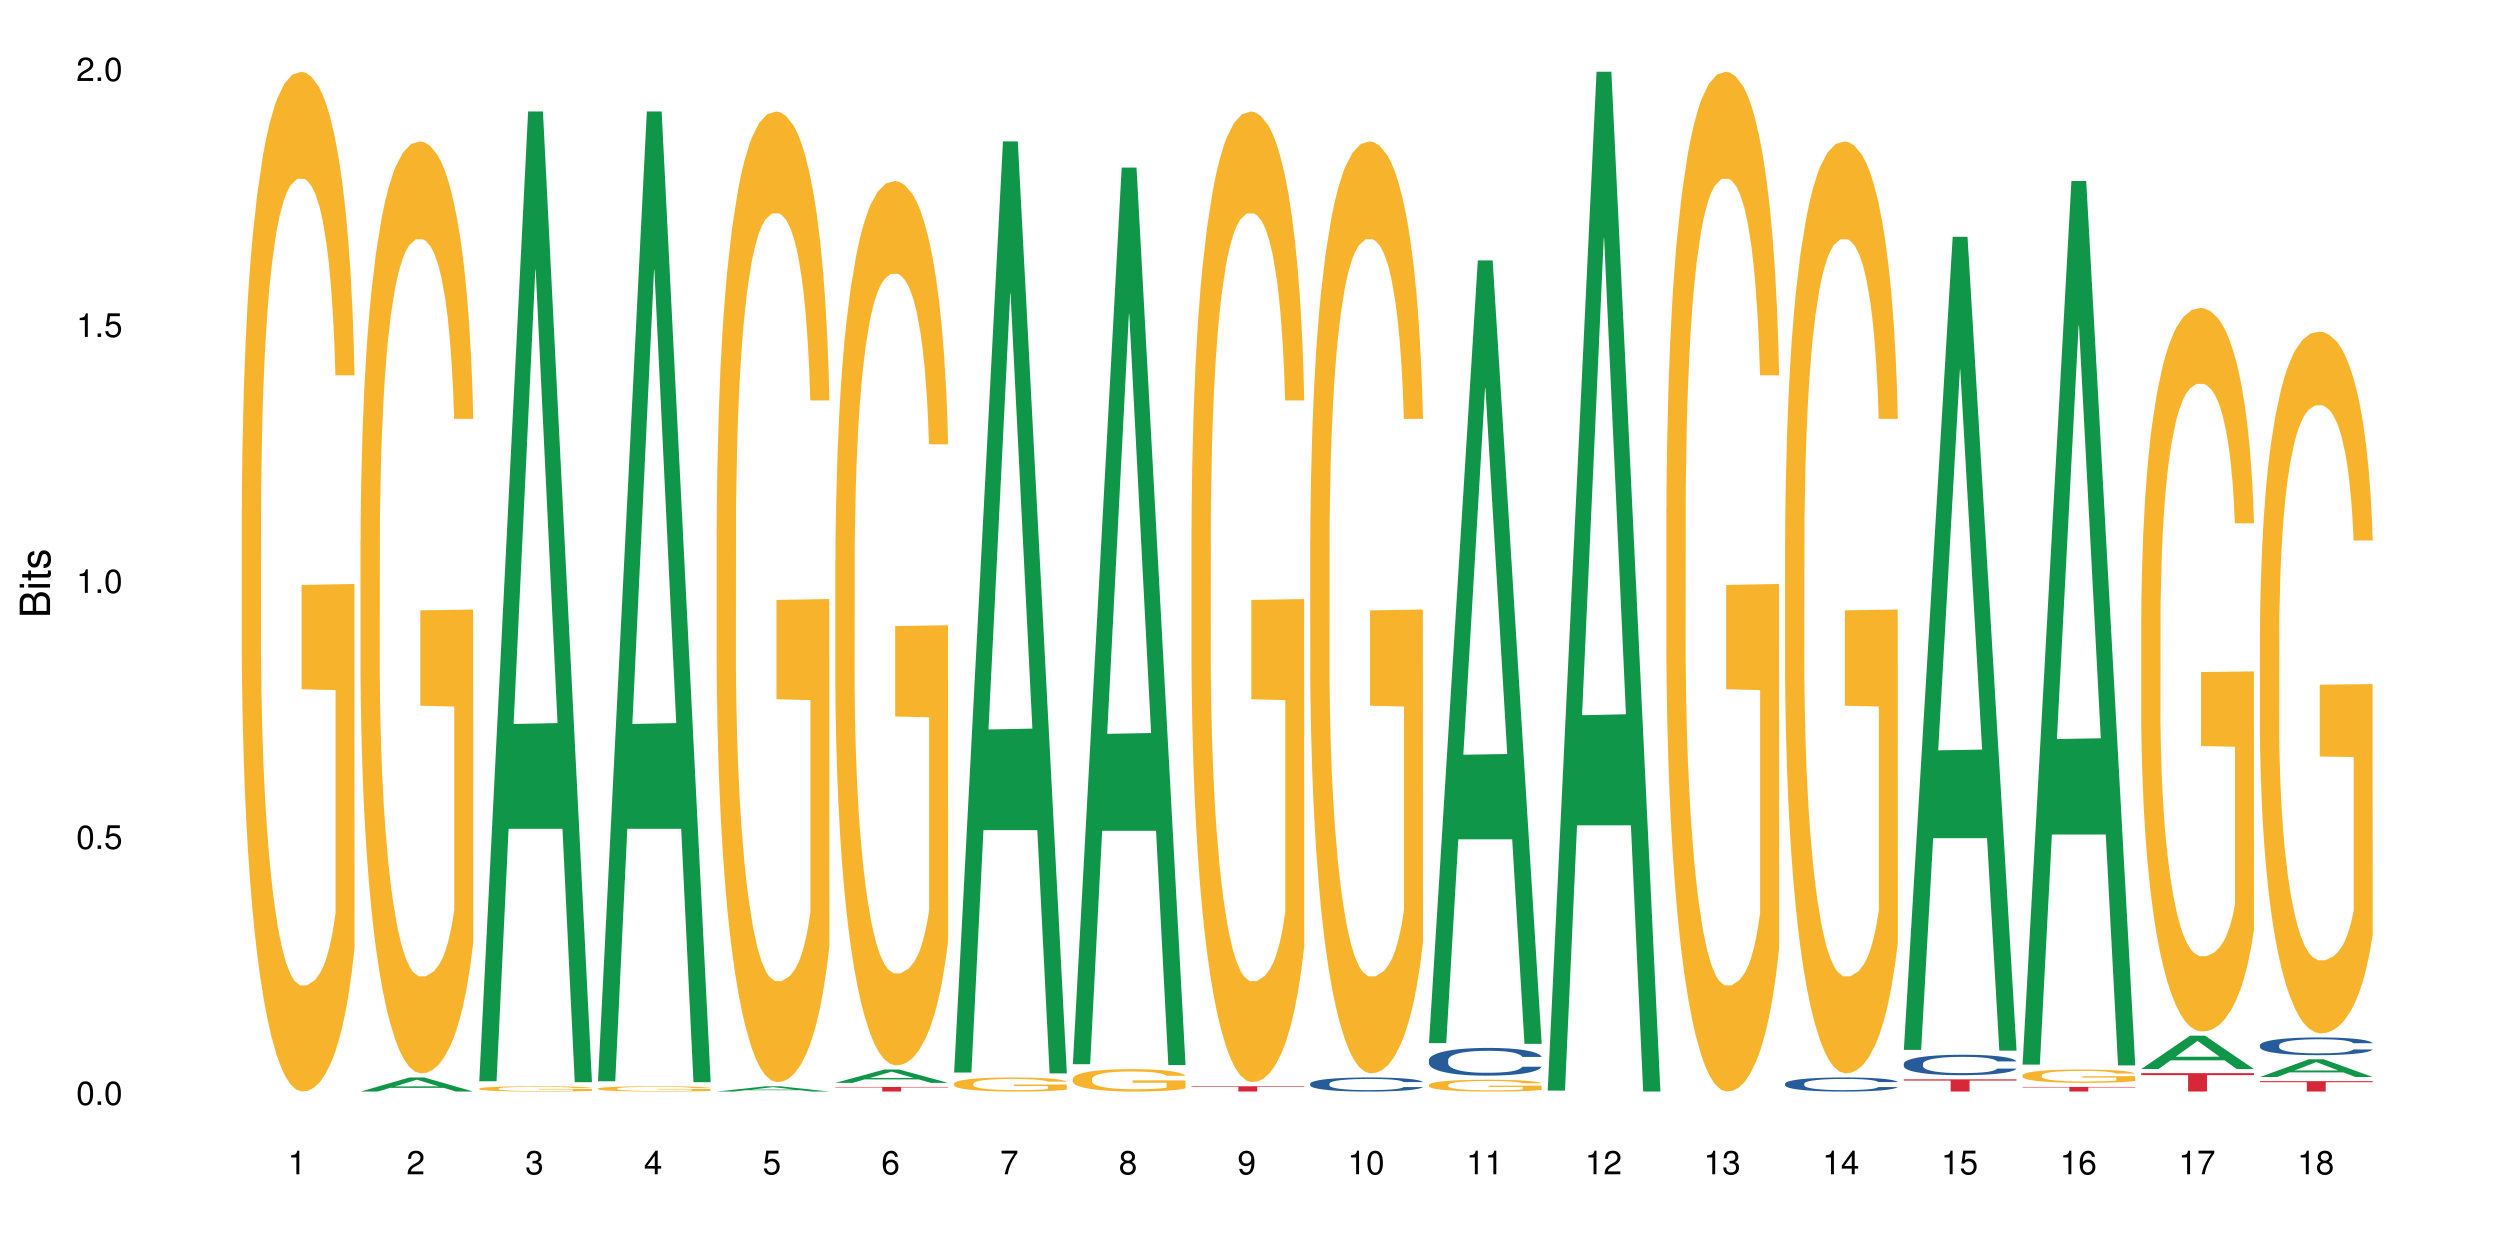 <?xml version="1.0" encoding="UTF-8"?>
<svg xmlns="http://www.w3.org/2000/svg" xmlns:xlink="http://www.w3.org/1999/xlink" width="720pt" height="360pt" viewBox="0 0 720 360" version="1.1">
<defs>
<g>
<symbol overflow="visible" id="glyph0-0">
<path style="stroke:none;" d=""/>
</symbol>
<symbol overflow="visible" id="glyph0-1">
<path style="stroke:none;" d="M 2.641 -6.797 C 2 -6.797 1.422 -6.531 1.078 -6.047 C 0.641 -5.453 0.406 -4.547 0.406 -3.297 C 0.406 -1 1.188 0.219 2.641 0.219 C 4.078 0.219 4.859 -1 4.859 -3.234 C 4.859 -4.562 4.656 -5.438 4.203 -6.047 C 3.844 -6.531 3.281 -6.797 2.641 -6.797 Z M 2.641 -6.047 C 3.547 -6.047 4 -5.125 4 -3.312 C 4 -1.375 3.562 -0.484 2.625 -0.484 C 1.734 -0.484 1.281 -1.422 1.281 -3.281 C 1.281 -5.141 1.734 -6.047 2.641 -6.047 Z M 2.641 -6.047 "/>
</symbol>
<symbol overflow="visible" id="glyph0-2">
<path style="stroke:none;" d="M 1.828 -1 L 0.828 -1 L 0.828 0 L 1.828 0 Z M 1.828 -1 "/>
</symbol>
<symbol overflow="visible" id="glyph0-3">
<path style="stroke:none;" d="M 4.562 -6.797 L 1.062 -6.797 L 0.547 -3.094 L 1.328 -3.094 C 1.719 -3.562 2.047 -3.734 2.578 -3.734 C 3.484 -3.734 4.062 -3.109 4.062 -2.094 C 4.062 -1.125 3.484 -0.531 2.578 -0.531 C 1.828 -0.531 1.375 -0.906 1.188 -1.672 L 0.328 -1.672 C 0.453 -1.109 0.547 -0.844 0.75 -0.594 C 1.125 -0.078 1.828 0.219 2.594 0.219 C 3.969 0.219 4.922 -0.781 4.922 -2.219 C 4.922 -3.562 4.031 -4.484 2.719 -4.484 C 2.25 -4.484 1.859 -4.359 1.469 -4.062 L 1.734 -5.969 L 4.562 -5.969 Z M 4.562 -6.797 "/>
</symbol>
<symbol overflow="visible" id="glyph0-4">
<path style="stroke:none;" d="M 2.484 -4.844 L 2.484 0 L 3.328 0 L 3.328 -6.797 L 2.766 -6.797 C 2.469 -5.75 2.281 -5.609 0.984 -5.453 L 0.984 -4.844 Z M 2.484 -4.844 "/>
</symbol>
<symbol overflow="visible" id="glyph0-5">
<path style="stroke:none;" d="M 4.859 -0.828 L 1.281 -0.828 C 1.359 -1.391 1.672 -1.75 2.5 -2.234 L 3.469 -2.75 C 4.406 -3.266 4.906 -3.969 4.906 -4.812 C 4.906 -5.375 4.672 -5.906 4.266 -6.266 C 3.859 -6.625 3.375 -6.797 2.719 -6.797 C 1.859 -6.797 1.219 -6.5 0.844 -5.922 C 0.609 -5.562 0.5 -5.125 0.484 -4.438 L 1.328 -4.438 C 1.359 -4.906 1.406 -5.188 1.531 -5.406 C 1.75 -5.812 2.188 -6.062 2.703 -6.062 C 3.469 -6.062 4.031 -5.516 4.031 -4.781 C 4.031 -4.25 3.719 -3.797 3.125 -3.438 L 2.234 -2.938 C 0.812 -2.141 0.406 -1.5 0.328 0 L 4.859 0 Z M 4.859 -0.828 "/>
</symbol>
<symbol overflow="visible" id="glyph0-6">
<path style="stroke:none;" d="M 2.125 -3.125 L 2.578 -3.125 C 3.516 -3.125 3.984 -2.703 3.984 -1.891 C 3.984 -1.031 3.469 -0.531 2.578 -0.531 C 1.656 -0.531 1.203 -0.984 1.156 -1.969 L 0.312 -1.969 C 0.344 -1.422 0.438 -1.078 0.609 -0.766 C 0.953 -0.109 1.625 0.219 2.547 0.219 C 3.953 0.219 4.859 -0.609 4.859 -1.906 C 4.859 -2.766 4.516 -3.25 3.703 -3.516 C 4.344 -3.766 4.656 -4.25 4.656 -4.938 C 4.656 -6.109 3.875 -6.797 2.578 -6.797 C 1.203 -6.797 0.484 -6.047 0.453 -4.609 L 1.297 -4.609 C 1.312 -5.016 1.344 -5.25 1.453 -5.453 C 1.641 -5.828 2.062 -6.062 2.594 -6.062 C 3.344 -6.062 3.797 -5.625 3.797 -4.906 C 3.797 -4.422 3.609 -4.141 3.25 -3.984 C 3.016 -3.891 2.719 -3.844 2.125 -3.844 Z M 2.125 -3.125 "/>
</symbol>
<symbol overflow="visible" id="glyph0-7">
<path style="stroke:none;" d="M 3.141 -1.625 L 3.141 0 L 3.984 0 L 3.984 -1.625 L 4.984 -1.625 L 4.984 -2.391 L 3.984 -2.391 L 3.984 -6.797 L 3.359 -6.797 L 0.266 -2.516 L 0.266 -1.625 Z M 3.141 -2.391 L 1 -2.391 L 3.141 -5.359 Z M 3.141 -2.391 "/>
</symbol>
<symbol overflow="visible" id="glyph0-8">
<path style="stroke:none;" d="M 4.781 -5.031 C 4.609 -6.141 3.891 -6.797 2.844 -6.797 C 2.094 -6.797 1.422 -6.438 1.031 -5.828 C 0.609 -5.172 0.406 -4.344 0.406 -3.094 C 0.406 -1.953 0.578 -1.234 0.984 -0.625 C 1.359 -0.078 1.953 0.219 2.703 0.219 C 3.984 0.219 4.922 -0.734 4.922 -2.078 C 4.922 -3.344 4.062 -4.234 2.844 -4.234 C 2.172 -4.234 1.641 -3.969 1.281 -3.469 C 1.281 -5.125 1.828 -6.047 2.797 -6.047 C 3.391 -6.047 3.797 -5.672 3.938 -5.031 Z M 2.734 -3.484 C 3.547 -3.484 4.062 -2.922 4.062 -2 C 4.062 -1.156 3.484 -0.531 2.703 -0.531 C 1.922 -0.531 1.328 -1.188 1.328 -2.047 C 1.328 -2.891 1.906 -3.484 2.734 -3.484 Z M 2.734 -3.484 "/>
</symbol>
<symbol overflow="visible" id="glyph0-9">
<path style="stroke:none;" d="M 4.984 -6.797 L 0.438 -6.797 L 0.438 -5.969 L 4.109 -5.969 C 2.5 -3.656 1.828 -2.234 1.328 0 L 2.219 0 C 2.594 -2.172 3.453 -4.047 4.984 -6.094 Z M 4.984 -6.797 "/>
</symbol>
<symbol overflow="visible" id="glyph0-10">
<path style="stroke:none;" d="M 3.75 -3.578 C 4.453 -4 4.688 -4.344 4.688 -4.984 C 4.688 -6.047 3.844 -6.797 2.641 -6.797 C 1.438 -6.797 0.594 -6.047 0.594 -4.984 C 0.594 -4.359 0.828 -4.016 1.516 -3.578 C 0.734 -3.203 0.359 -2.641 0.359 -1.891 C 0.359 -0.641 1.297 0.219 2.641 0.219 C 3.984 0.219 4.922 -0.641 4.922 -1.875 C 4.922 -2.641 4.531 -3.203 3.75 -3.578 Z M 2.641 -6.047 C 3.359 -6.047 3.812 -5.625 3.812 -4.969 C 3.812 -4.344 3.344 -3.922 2.641 -3.922 C 1.922 -3.922 1.453 -4.344 1.453 -4.984 C 1.453 -5.625 1.922 -6.047 2.641 -6.047 Z M 2.641 -3.203 C 3.484 -3.203 4.062 -2.672 4.062 -1.875 C 4.062 -1.062 3.484 -0.531 2.625 -0.531 C 1.797 -0.531 1.219 -1.078 1.219 -1.875 C 1.219 -2.672 1.797 -3.203 2.641 -3.203 Z M 2.641 -3.203 "/>
</symbol>
<symbol overflow="visible" id="glyph0-11">
<path style="stroke:none;" d="M 0.516 -1.547 C 0.672 -0.438 1.406 0.219 2.438 0.219 C 3.188 0.219 3.859 -0.141 4.266 -0.75 C 4.688 -1.406 4.891 -2.25 4.891 -3.484 C 4.891 -4.625 4.703 -5.359 4.312 -5.953 C 3.938 -6.5 3.344 -6.797 2.594 -6.797 C 1.297 -6.797 0.359 -5.844 0.359 -4.516 C 0.359 -3.25 1.234 -2.344 2.453 -2.344 C 3.094 -2.344 3.562 -2.578 4.016 -3.109 C 4 -1.453 3.469 -0.531 2.5 -0.531 C 1.906 -0.531 1.484 -0.906 1.359 -1.547 Z M 2.578 -6.062 C 3.375 -6.062 3.969 -5.406 3.969 -4.531 C 3.969 -3.688 3.375 -3.094 2.547 -3.094 C 1.734 -3.094 1.234 -3.672 1.234 -4.578 C 1.234 -5.438 1.797 -6.062 2.578 -6.062 Z M 2.578 -6.062 "/>
</symbol>
<symbol overflow="visible" id="glyph1-0">
<path style="stroke:none;" d=""/>
</symbol>
<symbol overflow="visible" id="glyph1-1">
<path style="stroke:none;" d="M 0 -0.953 L 0 -4.891 C 0 -5.719 -0.234 -6.344 -0.734 -6.797 C -1.188 -7.234 -1.812 -7.469 -2.5 -7.469 C -3.547 -7.469 -4.188 -7 -4.625 -5.875 C -4.984 -6.672 -5.641 -7.094 -6.531 -7.094 C -7.156 -7.094 -7.734 -6.859 -8.141 -6.391 C -8.562 -5.938 -8.75 -5.344 -8.75 -4.5 L -8.75 -0.953 Z M -4.984 -2.062 L -7.766 -2.062 L -7.766 -4.219 C -7.766 -4.844 -7.688 -5.203 -7.453 -5.5 C -7.219 -5.812 -6.859 -5.969 -6.375 -5.969 C -5.906 -5.969 -5.531 -5.812 -5.297 -5.5 C -5.062 -5.203 -4.984 -4.844 -4.984 -4.219 Z M -0.984 -2.062 L -4 -2.062 L -4 -4.781 C -4 -5.328 -3.859 -5.688 -3.578 -5.953 C -3.297 -6.219 -2.922 -6.359 -2.484 -6.359 C -2.062 -6.359 -1.688 -6.219 -1.406 -5.953 C -1.109 -5.688 -0.984 -5.328 -0.984 -4.781 Z M -0.984 -2.062 "/>
</symbol>
<symbol overflow="visible" id="glyph1-2">
<path style="stroke:none;" d="M -6.281 -1.797 L -6.281 -0.797 L 0 -0.797 L 0 -1.797 Z M -8.75 -1.797 L -8.75 -0.797 L -7.484 -0.797 L -7.484 -1.797 Z M -8.75 -1.797 "/>
</symbol>
<symbol overflow="visible" id="glyph1-3">
<path style="stroke:none;" d="M -6.281 -3.047 L -6.281 -2.016 L -8.016 -2.016 L -8.016 -1.016 L -6.281 -1.016 L -6.281 -0.172 L -5.469 -0.172 L -5.469 -1.016 L -0.719 -1.016 C -0.078 -1.016 0.281 -1.453 0.281 -2.234 C 0.281 -2.469 0.25 -2.719 0.188 -3.047 L -0.641 -3.047 C -0.609 -2.922 -0.594 -2.766 -0.594 -2.562 C -0.594 -2.141 -0.719 -2.016 -1.156 -2.016 L -5.469 -2.016 L -5.469 -3.047 Z M -6.281 -3.047 "/>
</symbol>
<symbol overflow="visible" id="glyph1-4">
<path style="stroke:none;" d="M -4.531 -5.25 C -5.766 -5.25 -6.469 -4.422 -6.469 -2.969 C -6.469 -1.516 -5.719 -0.562 -4.547 -0.562 C -3.562 -0.562 -3.094 -1.062 -2.734 -2.562 L -2.516 -3.484 C -2.344 -4.188 -2.094 -4.469 -1.625 -4.469 C -1.047 -4.469 -0.641 -3.875 -0.641 -3 C -0.641 -2.453 -0.797 -2 -1.062 -1.75 C -1.25 -1.594 -1.422 -1.531 -1.875 -1.469 L -1.875 -0.406 C -0.422 -0.453 0.281 -1.266 0.281 -2.922 C 0.281 -4.5 -0.5 -5.516 -1.719 -5.516 C -2.656 -5.516 -3.172 -4.984 -3.469 -3.734 L -3.703 -2.766 C -3.891 -1.953 -4.156 -1.609 -4.594 -1.609 C -5.172 -1.609 -5.547 -2.125 -5.547 -2.938 C -5.547 -3.75 -5.203 -4.172 -4.531 -4.203 Z M -4.531 -5.25 "/>
</symbol>
</g>
</defs>
<g id="surface7372">
<rect x="0" y="0" width="720" height="360" style="fill:rgb(100%,100%,100%);fill-opacity:1;stroke:none;"/>
<path style=" stroke:none;fill-rule:nonzero;fill:rgb(96.863%,70.196%,16.863%);fill-opacity:1;" d="M 69.629 146.461 L 69.668 146.191 L 69.668 140.828 L 69.828 128.758 L 70.223 112.129 L 70.738 98.449 L 71.293 87.719 L 71.648 82.086 L 72.242 74.039 L 72.758 68.141 L 74.066 56.07 L 75.73 44.805 L 76.641 39.977 L 77.672 35.414 L 79.137 30.32 L 79.809 28.441 L 81.867 24.148 L 84.207 21.469 L 86.781 20.664 L 87.969 20.93 L 89.594 22.004 L 91.812 24.953 L 93.078 27.637 L 94.07 30.32 L 95.098 33.805 L 96.367 39.172 L 97.555 45.609 L 98.504 52.047 L 99.457 60.094 L 100.246 68.676 L 100.922 78.062 L 101.516 89.328 L 101.871 98.715 L 102.109 108.105 L 96.605 108.105 L 96.285 98.715 L 95.93 91.477 L 95.336 82.625 L 94.742 76.188 L 94.148 71.09 L 93.039 64.117 L 92.09 59.824 L 90.898 56.07 L 89.75 53.656 L 88.445 52.047 L 87.652 51.508 L 85.551 51.508 L 83.652 53.387 L 82.543 55.531 L 81.75 57.68 L 80.641 61.703 L 79.969 64.922 L 79.57 67.066 L 78.383 75.383 L 77.59 82.891 L 77.156 87.988 L 76.602 96.035 L 76.203 103.277 L 75.77 114.004 L 75.531 122.051 L 75.215 140.293 L 75.176 188.574 L 75.293 198.766 L 75.531 209.762 L 75.848 219.418 L 76.324 229.609 L 76.797 237.391 L 77.629 247.852 L 78.344 254.824 L 78.898 259.383 L 79.969 266.625 L 80.402 269.039 L 81.434 273.867 L 82.504 277.625 L 83.809 280.844 L 84.801 282.453 L 86.383 283.793 L 88.406 283.793 L 90.781 282.184 L 92.285 280.039 L 93.316 277.891 L 93.988 276.016 L 94.82 273.062 L 95.414 270.383 L 95.969 267.43 L 96.645 262.871 L 96.645 198.766 L 86.859 198.496 L 86.859 168.457 L 102.07 168.188 L 102.109 273.062 L 101.277 280.305 L 100.246 287.281 L 99.258 292.645 L 98.227 297.203 L 96.762 302.301 L 95.574 305.52 L 93.75 309.273 L 92.09 311.688 L 90.344 313.297 L 88.801 314.102 L 86.98 314.371 L 85.355 313.836 L 83.613 312.227 L 82.227 310.078 L 80.957 307.398 L 79.691 303.91 L 78.105 298.277 L 77.074 293.719 L 76.008 288.086 L 74.938 281.379 L 73.988 274.137 L 73.352 268.504 L 72.719 262.066 L 72.047 254.02 L 71.41 244.898 L 70.938 236.586 L 70.5 227.195 L 70.184 218.344 L 69.867 206.277 L 69.707 196.621 L 69.629 188.305 Z M 69.629 146.461 "/>
<path style=" stroke:none;fill-rule:nonzero;fill:rgb(6.275%,58.824%,28.235%);fill-opacity:1;" d="M 103.82 314.367 L 103.855 314.363 L 117.906 310.316 L 122.176 310.316 L 136.301 314.371 L 131.336 314.371 L 127.797 313.312 L 112.285 313.312 L 108.816 314.367 L 103.82 314.367 L 113.777 312.875 L 126.375 312.871 L 120.094 310.977 L 120.023 310.973 L 119.957 310.984 L 113.742 312.871 L 113.777 312.875 Z M 103.82 314.367 "/>
<path style=" stroke:none;fill-rule:nonzero;fill:rgb(96.863%,70.196%,16.863%);fill-opacity:1;" d="M 103.82 155.688 L 103.859 155.441 L 103.859 150.539 L 104.016 139.508 L 104.414 124.312 L 104.93 111.809 L 105.484 102.004 L 105.84 96.859 L 106.434 89.504 L 106.949 84.109 L 108.254 73.082 L 109.918 62.785 L 110.832 58.371 L 111.859 54.207 L 113.324 49.547 L 114 47.832 L 116.059 43.91 L 118.395 41.461 L 120.969 40.723 L 122.16 40.969 L 123.781 41.949 L 126 44.645 L 127.27 47.098 L 128.258 49.547 L 129.289 52.734 L 130.555 57.637 L 131.746 63.52 L 132.695 69.402 L 133.645 76.758 L 134.438 84.602 L 135.109 93.18 L 135.707 103.477 L 136.062 112.055 L 136.301 120.637 L 130.793 120.637 L 130.477 112.055 L 130.121 105.438 L 129.527 97.348 L 128.934 91.465 L 128.34 86.809 L 127.23 80.434 L 126.277 76.512 L 125.09 73.082 L 123.941 70.875 L 122.633 69.402 L 121.844 68.914 L 119.742 68.914 L 117.84 70.629 L 116.73 72.59 L 115.941 74.551 L 114.832 78.227 L 114.156 81.168 L 113.762 83.129 L 112.574 90.73 L 111.781 97.594 L 111.344 102.25 L 110.789 109.605 L 110.395 116.223 L 109.957 126.027 L 109.723 133.383 L 109.402 150.051 L 109.363 194.172 L 109.484 203.488 L 109.723 213.539 L 110.039 222.363 L 110.512 231.676 L 110.988 238.785 L 111.82 248.344 L 112.535 254.719 L 113.09 258.887 L 114.156 265.504 L 114.594 267.711 L 115.621 272.121 L 116.691 275.555 L 118 278.496 L 118.988 279.965 L 120.574 281.191 L 122.594 281.191 L 124.973 279.723 L 126.477 277.762 L 127.508 275.801 L 128.18 274.082 L 129.012 271.387 L 129.605 268.934 L 130.16 266.238 L 130.832 262.07 L 130.832 203.488 L 121.051 203.242 L 121.051 175.789 L 136.262 175.543 L 136.301 271.387 L 135.469 278.004 L 134.438 284.379 L 133.449 289.281 L 132.418 293.449 L 130.953 298.105 L 129.766 301.047 L 127.941 304.477 L 126.277 306.684 L 124.535 308.156 L 122.992 308.891 L 121.168 309.137 L 119.543 308.645 L 117.801 307.176 L 116.414 305.215 L 115.148 302.762 L 113.879 299.574 L 112.297 294.43 L 111.266 290.262 L 110.195 285.113 L 109.125 278.984 L 108.176 272.367 L 107.543 267.219 L 106.91 261.336 L 106.234 253.984 L 105.602 245.648 L 105.125 238.051 L 104.691 229.469 L 104.375 221.383 L 104.059 210.352 L 103.898 201.527 L 103.82 193.926 Z M 103.82 155.688 "/>
<path style=" stroke:none;fill-rule:nonzero;fill:rgb(6.275%,58.824%,28.235%);fill-opacity:1;" d="M 138.008 311.41 L 138.043 311.145 L 152.098 32.109 L 156.367 32.109 L 170.488 311.672 L 165.527 311.672 L 161.988 238.695 L 146.477 238.695 L 143.008 311.41 L 138.008 311.41 L 147.969 208.508 L 160.566 208.246 L 154.285 77.781 L 154.215 77.52 L 154.145 78.309 L 147.934 208.246 L 147.969 208.508 Z M 138.008 311.41 "/>
<path style=" stroke:none;fill-rule:nonzero;fill:rgb(96.863%,70.196%,16.863%);fill-opacity:1;" d="M 138.008 313.5 L 138.047 313.5 L 138.047 313.473 L 138.207 313.41 L 138.602 313.324 L 139.117 313.254 L 139.672 313.199 L 140.027 313.168 L 140.625 313.129 L 141.137 313.098 L 142.445 313.035 L 144.109 312.977 L 145.02 312.949 L 146.051 312.926 L 147.516 312.902 L 148.188 312.891 L 150.25 312.867 L 152.586 312.855 L 155.16 312.852 L 156.348 312.852 L 157.973 312.859 L 160.191 312.871 L 161.457 312.887 L 162.449 312.902 L 163.477 312.918 L 164.746 312.945 L 165.934 312.98 L 166.887 313.012 L 167.836 313.055 L 168.629 313.098 L 169.301 313.148 L 169.895 313.207 L 170.25 313.254 L 170.488 313.305 L 164.984 313.305 L 164.668 313.254 L 164.309 313.219 L 163.715 313.172 L 163.121 313.137 L 162.527 313.113 L 161.418 313.074 L 160.469 313.055 L 159.281 313.035 L 158.133 313.02 L 156.824 313.012 L 153.934 313.012 L 152.031 313.02 L 150.922 313.031 L 150.129 313.043 L 149.02 313.062 L 148.348 313.078 L 147.953 313.09 L 146.762 313.133 L 145.969 313.172 L 145.535 313.199 L 144.98 313.242 L 144.586 313.277 L 144.148 313.332 L 143.91 313.375 L 143.594 313.469 L 143.555 313.719 L 143.672 313.773 L 143.91 313.828 L 144.227 313.879 L 144.703 313.934 L 145.18 313.973 L 146.012 314.027 L 146.723 314.062 L 147.277 314.086 L 148.348 314.125 L 148.781 314.137 L 149.812 314.16 L 150.883 314.18 L 152.191 314.195 L 153.18 314.207 L 154.766 314.211 L 156.785 314.211 L 159.16 314.203 L 160.668 314.191 L 161.695 314.184 L 162.371 314.172 L 163.199 314.156 L 163.797 314.145 L 164.352 314.129 L 165.023 314.105 L 165.023 313.773 L 155.238 313.77 L 155.238 313.617 L 170.449 313.613 L 170.488 314.156 L 169.656 314.195 L 168.629 314.23 L 167.637 314.258 L 166.609 314.281 L 165.141 314.309 L 163.953 314.324 L 162.133 314.344 L 160.469 314.355 L 158.727 314.363 L 157.18 314.371 L 155.359 314.371 L 153.734 314.367 L 151.992 314.359 L 150.605 314.348 L 149.336 314.336 L 148.07 314.316 L 146.484 314.289 L 145.457 314.266 L 144.387 314.234 L 143.316 314.199 L 142.367 314.164 L 141.73 314.133 L 141.098 314.102 L 140.426 314.059 L 139.793 314.012 L 139.316 313.969 L 138.879 313.918 L 138.562 313.875 L 138.246 313.812 L 138.09 313.762 L 138.008 313.719 Z M 138.008 313.5 "/>
<path style=" stroke:none;fill-rule:nonzero;fill:rgb(6.275%,58.824%,28.235%);fill-opacity:1;" d="M 172.199 311.41 L 172.234 311.145 L 186.289 32.109 L 190.555 32.109 L 204.68 311.672 L 199.719 311.672 L 196.176 238.695 L 180.664 238.695 L 177.195 311.41 L 172.199 311.41 L 182.156 208.508 L 194.754 208.246 L 188.473 77.781 L 188.406 77.52 L 188.336 78.309 L 182.125 208.246 L 182.156 208.508 Z M 172.199 311.41 "/>
<path style=" stroke:none;fill-rule:nonzero;fill:rgb(96.863%,70.196%,16.863%);fill-opacity:1;" d="M 172.199 313.5 L 172.238 313.5 L 172.238 313.473 L 172.398 313.41 L 172.793 313.324 L 173.309 313.254 L 173.863 313.199 L 174.219 313.168 L 174.812 313.129 L 175.328 313.098 L 176.637 313.035 L 178.301 312.977 L 179.211 312.949 L 180.238 312.926 L 181.707 312.902 L 182.379 312.891 L 184.438 312.867 L 186.777 312.855 L 189.352 312.852 L 190.539 312.852 L 192.164 312.859 L 194.379 312.871 L 195.648 312.887 L 196.637 312.902 L 197.668 312.918 L 198.938 312.945 L 200.125 312.98 L 201.074 313.012 L 202.023 313.055 L 202.816 313.098 L 203.492 313.148 L 204.086 313.207 L 204.441 313.254 L 204.68 313.305 L 199.172 313.305 L 198.855 313.254 L 198.5 313.219 L 197.906 313.172 L 197.312 313.137 L 196.719 313.113 L 195.609 313.074 L 194.656 313.055 L 193.469 313.035 L 192.32 313.02 L 191.016 313.012 L 188.121 313.012 L 186.223 313.02 L 185.113 313.031 L 184.32 313.043 L 183.211 313.062 L 182.539 313.078 L 182.141 313.09 L 180.953 313.133 L 180.16 313.172 L 179.727 313.199 L 179.172 313.242 L 178.773 313.277 L 178.34 313.332 L 178.102 313.375 L 177.785 313.469 L 177.746 313.719 L 177.863 313.773 L 178.102 313.828 L 178.418 313.879 L 178.895 313.934 L 179.367 313.973 L 180.199 314.027 L 180.914 314.062 L 181.469 314.086 L 182.539 314.125 L 182.973 314.137 L 184.004 314.16 L 185.07 314.18 L 186.379 314.195 L 187.371 314.207 L 188.953 314.211 L 190.973 314.211 L 193.352 314.203 L 194.855 314.191 L 195.887 314.184 L 196.559 314.172 L 197.391 314.156 L 197.984 314.145 L 198.539 314.129 L 199.215 314.105 L 199.215 313.773 L 189.43 313.77 L 189.43 313.617 L 204.641 313.613 L 204.68 314.156 L 203.848 314.195 L 202.816 314.23 L 201.828 314.258 L 200.797 314.281 L 199.332 314.309 L 198.145 314.324 L 196.32 314.344 L 194.656 314.355 L 192.914 314.363 L 191.371 314.371 L 189.547 314.371 L 187.926 314.367 L 186.18 314.359 L 184.793 314.348 L 183.527 314.336 L 182.262 314.316 L 180.676 314.289 L 179.645 314.266 L 178.574 314.234 L 177.508 314.199 L 176.555 314.164 L 175.289 314.102 L 174.613 314.059 L 173.98 314.012 L 173.508 313.969 L 173.07 313.918 L 172.754 313.875 L 172.438 313.812 L 172.277 313.762 L 172.199 313.719 Z M 172.199 313.5 "/>
<path style=" stroke:none;fill-rule:nonzero;fill:rgb(6.275%,58.824%,28.235%);fill-opacity:1;" d="M 206.391 314.371 L 206.422 314.367 L 220.477 312.852 L 224.746 312.852 L 238.867 314.371 L 233.906 314.371 L 230.367 313.973 L 214.855 313.973 L 211.387 314.371 L 206.391 314.371 L 216.348 313.809 L 228.945 313.809 L 222.664 313.098 L 222.594 313.098 L 222.523 313.102 L 216.312 313.809 L 216.348 313.809 Z M 206.391 314.371 "/>
<path style=" stroke:none;fill-rule:nonzero;fill:rgb(96.863%,70.196%,16.863%);fill-opacity:1;" d="M 206.391 151.848 L 206.43 151.594 L 206.43 146.484 L 206.586 134.996 L 206.984 119.168 L 207.496 106.148 L 208.051 95.934 L 208.41 90.574 L 209.004 82.914 L 209.52 77.297 L 210.824 65.809 L 212.488 55.086 L 213.398 50.488 L 214.43 46.148 L 215.895 41.297 L 216.57 39.512 L 218.629 35.426 L 220.965 32.875 L 223.539 32.109 L 224.727 32.363 L 226.352 33.383 L 228.57 36.191 L 229.84 38.746 L 230.828 41.297 L 231.859 44.617 L 233.125 49.723 L 234.312 55.852 L 235.266 61.98 L 236.215 69.637 L 237.008 77.809 L 237.68 86.742 L 238.273 97.465 L 238.633 106.402 L 238.867 115.34 L 233.363 115.34 L 233.047 106.402 L 232.691 99.508 L 232.098 91.082 L 231.5 84.957 L 230.906 80.105 L 229.797 73.469 L 228.848 69.383 L 227.66 65.809 L 226.512 63.512 L 225.203 61.98 L 224.41 61.469 L 222.312 61.469 L 220.41 63.254 L 219.301 65.297 L 218.508 67.34 L 217.398 71.168 L 216.727 74.234 L 216.332 76.277 L 215.141 84.191 L 214.352 91.34 L 213.914 96.191 L 213.359 103.848 L 212.965 110.742 L 212.527 120.957 L 212.289 128.613 L 211.973 145.977 L 211.934 191.93 L 212.055 201.633 L 212.289 212.102 L 212.609 221.293 L 213.082 230.992 L 213.559 238.398 L 214.391 248.355 L 215.102 254.992 L 215.656 259.332 L 216.727 266.227 L 217.164 268.523 L 218.191 273.121 L 219.262 276.695 L 220.57 279.758 L 221.559 281.289 L 223.145 282.566 L 225.164 282.566 L 227.539 281.035 L 229.047 278.992 L 230.074 276.949 L 230.75 275.16 L 231.582 272.355 L 232.176 269.801 L 232.73 266.992 L 233.402 262.652 L 233.402 201.633 L 223.621 201.379 L 223.621 172.781 L 238.828 172.527 L 238.867 272.355 L 238.039 279.246 L 237.008 285.887 L 236.016 290.992 L 234.988 295.332 L 233.523 300.184 L 232.332 303.246 L 230.512 306.82 L 228.848 309.117 L 227.105 310.648 L 225.559 311.414 L 223.738 311.672 L 222.113 311.16 L 220.371 309.629 L 218.984 307.586 L 217.719 305.031 L 216.449 301.715 L 214.867 296.352 L 213.836 292.012 L 212.766 286.652 L 211.695 280.27 L 210.746 273.375 L 210.113 268.012 L 209.477 261.887 L 208.805 254.227 L 208.172 245.547 L 207.695 237.633 L 207.262 228.695 L 206.941 220.27 L 206.625 208.781 L 206.469 199.59 L 206.391 191.676 Z M 206.391 151.848 "/>
<path style=" stroke:none;fill-rule:nonzero;fill:rgb(6.275%,58.824%,28.235%);fill-opacity:1;" d="M 240.578 311.859 L 240.613 311.855 L 254.668 308.023 L 258.934 308.023 L 273.059 311.863 L 268.098 311.863 L 264.559 310.859 L 249.047 310.859 L 245.574 311.859 L 240.578 311.859 L 250.539 310.445 L 263.133 310.441 L 256.852 308.652 L 256.785 308.648 L 256.715 308.656 L 250.504 310.441 L 250.539 310.445 Z M 240.578 311.859 "/>
<path style=" stroke:none;fill-rule:nonzero;fill:rgb(96.863%,70.196%,16.863%);fill-opacity:1;" d="M 240.578 161.227 L 240.617 160.992 L 240.617 156.34 L 240.777 145.875 L 241.172 131.453 L 241.688 119.59 L 242.242 110.285 L 242.598 105.398 L 243.191 98.422 L 243.707 93.301 L 245.016 82.836 L 246.68 73.066 L 247.59 68.879 L 248.621 64.922 L 250.086 60.504 L 250.758 58.875 L 252.816 55.152 L 255.156 52.828 L 257.73 52.129 L 258.918 52.363 L 260.543 53.293 L 262.762 55.852 L 264.027 58.176 L 265.02 60.504 L 266.047 63.527 L 267.316 68.18 L 268.504 73.762 L 269.453 79.344 L 270.406 86.324 L 271.195 93.77 L 271.871 101.91 L 272.465 111.68 L 272.82 119.82 L 273.059 127.961 L 267.555 127.961 L 267.234 119.82 L 266.879 113.539 L 266.285 105.863 L 265.691 100.281 L 265.098 95.859 L 263.988 89.812 L 263.039 86.09 L 261.848 82.836 L 260.699 80.742 L 259.395 79.344 L 258.602 78.879 L 256.5 78.879 L 254.602 80.508 L 253.492 82.371 L 252.699 84.23 L 251.59 87.719 L 250.918 90.512 L 250.52 92.371 L 249.332 99.582 L 248.539 106.098 L 248.105 110.516 L 247.551 117.496 L 247.152 123.773 L 246.719 133.078 L 246.48 140.059 L 246.164 155.875 L 246.125 197.746 L 246.242 206.586 L 246.48 216.125 L 246.797 224.5 L 247.273 233.336 L 247.746 240.082 L 248.578 249.156 L 249.293 255.203 L 249.848 259.156 L 250.918 265.438 L 251.352 267.531 L 252.383 271.719 L 253.453 274.977 L 254.758 277.766 L 255.75 279.164 L 257.332 280.324 L 259.355 280.324 L 261.73 278.93 L 263.234 277.07 L 264.266 275.207 L 264.938 273.582 L 265.77 271.02 L 266.363 268.695 L 266.918 266.137 L 267.594 262.184 L 267.594 206.586 L 257.809 206.355 L 257.809 180.301 L 273.02 180.07 L 273.059 271.02 L 272.227 277.301 L 271.195 283.352 L 270.207 288.004 L 269.176 291.957 L 267.711 296.375 L 266.523 299.168 L 264.699 302.426 L 263.039 304.52 L 261.293 305.914 L 259.75 306.613 L 257.93 306.844 L 256.305 306.379 L 254.562 304.984 L 253.176 303.121 L 251.906 300.797 L 250.641 297.773 L 249.055 292.887 L 248.023 288.934 L 246.957 284.047 L 245.887 278.234 L 244.938 271.953 L 244.301 267.066 L 243.668 261.484 L 242.996 254.504 L 242.359 246.598 L 241.887 239.387 L 241.449 231.242 L 241.133 223.566 L 240.816 213.102 L 240.656 204.727 L 240.578 197.516 Z M 240.578 161.227 "/>
<path style=" stroke:none;fill-rule:nonzero;fill:rgb(83.922%,15.686%,22.353%);fill-opacity:1;" d="M 240.578 313.043 L 273.059 313.043 L 273.059 313.184 L 259.523 313.184 L 259.523 314.371 L 254.074 314.371 L 254.074 313.188 L 253.996 313.184 L 240.578 313.184 Z M 240.578 313.043 "/>
<path style=" stroke:none;fill-rule:nonzero;fill:rgb(6.275%,58.824%,28.235%);fill-opacity:1;" d="M 274.77 308.883 L 274.805 308.633 L 288.855 40.723 L 293.125 40.723 L 307.25 309.137 L 302.285 309.137 L 298.746 239.07 L 283.234 239.07 L 279.766 308.883 L 274.77 308.883 L 284.727 210.09 L 297.324 209.836 L 291.043 84.578 L 290.973 84.324 L 290.906 85.082 L 284.691 209.836 L 284.727 210.09 Z M 274.77 308.883 "/>
<path style=" stroke:none;fill-rule:nonzero;fill:rgb(96.863%,70.196%,16.863%);fill-opacity:1;" d="M 274.77 312.051 L 274.809 312.047 L 274.809 311.973 L 274.965 311.809 L 275.363 311.578 L 275.879 311.391 L 276.434 311.242 L 276.789 311.164 L 277.383 311.051 L 277.898 310.973 L 279.203 310.805 L 280.867 310.648 L 281.781 310.582 L 282.809 310.52 L 284.273 310.449 L 284.949 310.422 L 287.008 310.363 L 289.344 310.328 L 291.918 310.316 L 293.109 310.32 L 294.73 310.332 L 296.949 310.375 L 298.219 310.41 L 299.207 310.449 L 300.238 310.496 L 301.504 310.57 L 302.695 310.66 L 303.645 310.75 L 304.594 310.859 L 305.387 310.977 L 306.059 311.109 L 306.656 311.262 L 307.012 311.395 L 307.25 311.523 L 301.742 311.523 L 301.426 311.395 L 301.07 311.293 L 300.477 311.172 L 299.883 311.082 L 299.285 311.012 L 298.18 310.914 L 297.227 310.855 L 296.039 310.805 L 294.891 310.77 L 293.582 310.75 L 292.793 310.742 L 290.691 310.742 L 288.789 310.766 L 287.68 310.797 L 286.891 310.828 L 285.781 310.883 L 285.105 310.926 L 284.711 310.957 L 283.523 311.07 L 282.73 311.176 L 282.293 311.246 L 281.738 311.355 L 281.344 311.457 L 280.906 311.605 L 280.672 311.715 L 280.352 311.969 L 280.312 312.633 L 280.434 312.773 L 280.672 312.926 L 280.988 313.059 L 281.461 313.199 L 281.938 313.309 L 282.77 313.453 L 283.484 313.547 L 284.039 313.613 L 285.105 313.711 L 285.543 313.746 L 286.57 313.812 L 287.641 313.863 L 288.949 313.906 L 289.938 313.93 L 291.523 313.949 L 293.543 313.949 L 295.922 313.926 L 297.426 313.898 L 298.457 313.867 L 299.129 313.84 L 299.961 313.801 L 300.555 313.762 L 301.109 313.723 L 301.781 313.66 L 301.781 312.773 L 292 312.77 L 292 312.355 L 307.211 312.352 L 307.25 313.801 L 306.418 313.898 L 305.387 313.996 L 304.398 314.07 L 303.367 314.133 L 301.902 314.203 L 300.715 314.25 L 298.891 314.301 L 297.227 314.332 L 295.484 314.355 L 293.941 314.367 L 292.117 314.371 L 290.492 314.363 L 288.75 314.34 L 287.363 314.312 L 286.098 314.273 L 284.828 314.227 L 283.246 314.148 L 282.215 314.086 L 281.145 314.008 L 280.074 313.914 L 279.125 313.816 L 278.492 313.738 L 277.859 313.648 L 277.184 313.539 L 276.551 313.41 L 276.074 313.297 L 275.641 313.168 L 275.324 313.043 L 275.008 312.879 L 274.848 312.746 L 274.77 312.629 Z M 274.77 312.051 "/>
<path style=" stroke:none;fill-rule:nonzero;fill:rgb(6.275%,58.824%,28.235%);fill-opacity:1;" d="M 308.957 306.492 L 308.992 306.25 L 323.047 48.262 L 327.316 48.262 L 341.438 306.734 L 336.477 306.734 L 332.938 239.266 L 317.426 239.266 L 313.957 306.492 L 308.957 306.492 L 318.918 211.355 L 331.516 211.109 L 325.234 90.492 L 325.164 90.246 L 325.094 90.977 L 318.883 211.109 L 318.918 211.355 Z M 308.957 306.492 "/>
<path style=" stroke:none;fill-rule:nonzero;fill:rgb(96.863%,70.196%,16.863%);fill-opacity:1;" d="M 308.957 310.68 L 308.996 310.672 L 308.996 310.555 L 309.156 310.289 L 309.551 309.926 L 310.066 309.625 L 310.621 309.387 L 310.977 309.266 L 311.574 309.086 L 312.086 308.957 L 313.395 308.691 L 315.059 308.445 L 315.969 308.34 L 317 308.238 L 318.465 308.125 L 319.137 308.086 L 321.199 307.988 L 323.535 307.93 L 326.109 307.914 L 327.297 307.918 L 328.922 307.941 L 331.141 308.008 L 332.406 308.066 L 333.398 308.125 L 334.426 308.203 L 335.695 308.32 L 336.883 308.461 L 337.836 308.602 L 338.785 308.781 L 339.578 308.969 L 340.25 309.176 L 340.844 309.422 L 341.199 309.629 L 341.438 309.836 L 335.934 309.836 L 335.617 309.629 L 335.258 309.469 L 334.664 309.277 L 334.07 309.133 L 333.477 309.023 L 332.367 308.867 L 331.418 308.773 L 330.23 308.691 L 329.082 308.641 L 327.773 308.602 L 326.98 308.59 L 324.883 308.59 L 322.98 308.633 L 321.871 308.68 L 321.078 308.727 L 319.969 308.816 L 319.297 308.887 L 318.902 308.934 L 317.711 309.117 L 316.918 309.281 L 316.484 309.395 L 315.93 309.57 L 315.535 309.73 L 315.098 309.965 L 314.859 310.141 L 314.543 310.543 L 314.504 311.605 L 314.621 311.828 L 314.859 312.07 L 315.176 312.281 L 315.652 312.508 L 316.129 312.68 L 316.961 312.906 L 317.672 313.062 L 318.227 313.16 L 319.297 313.32 L 319.73 313.375 L 320.762 313.48 L 321.832 313.562 L 323.141 313.633 L 324.129 313.668 L 325.715 313.699 L 327.734 313.699 L 330.109 313.664 L 331.617 313.617 L 332.645 313.57 L 333.32 313.527 L 334.148 313.461 L 334.746 313.402 L 335.301 313.34 L 335.973 313.238 L 335.973 311.828 L 326.188 311.824 L 326.188 311.164 L 341.398 311.156 L 341.438 313.461 L 340.605 313.621 L 339.578 313.773 L 338.586 313.895 L 337.559 313.992 L 336.09 314.105 L 334.902 314.176 L 333.082 314.258 L 331.418 314.312 L 329.676 314.348 L 328.129 314.363 L 326.309 314.371 L 324.684 314.359 L 322.941 314.324 L 321.555 314.277 L 320.285 314.219 L 319.02 314.141 L 317.434 314.016 L 316.406 313.918 L 315.336 313.793 L 314.266 313.645 L 313.316 313.484 L 312.68 313.363 L 312.047 313.223 L 311.375 313.043 L 310.742 312.844 L 310.266 312.66 L 309.828 312.453 L 309.512 312.258 L 309.195 311.992 L 309.039 311.781 L 308.957 311.598 Z M 308.957 310.68 "/>
<path style=" stroke:none;fill-rule:nonzero;fill:rgb(96.863%,70.196%,16.863%);fill-opacity:1;" d="M 343.148 151.848 L 343.188 151.594 L 343.188 146.484 L 343.348 134.996 L 343.742 119.168 L 344.258 106.148 L 344.812 95.934 L 345.168 90.574 L 345.762 82.914 L 346.277 77.297 L 347.586 65.809 L 349.25 55.086 L 350.16 50.488 L 351.188 46.148 L 352.656 41.297 L 353.328 39.512 L 355.387 35.426 L 357.727 32.875 L 360.301 32.109 L 361.488 32.363 L 363.113 33.383 L 365.328 36.191 L 366.598 38.746 L 367.586 41.297 L 368.617 44.617 L 369.887 49.723 L 371.074 55.852 L 372.023 61.98 L 372.973 69.637 L 373.766 77.809 L 374.441 86.742 L 375.035 97.465 L 375.391 106.402 L 375.629 115.34 L 370.121 115.34 L 369.805 106.402 L 369.449 99.508 L 368.855 91.082 L 368.262 84.957 L 367.668 80.105 L 366.559 73.469 L 365.605 69.383 L 364.418 65.809 L 363.27 63.512 L 361.965 61.98 L 361.172 61.469 L 359.07 61.469 L 357.172 63.254 L 356.062 65.297 L 355.27 67.34 L 354.16 71.168 L 353.488 74.234 L 353.09 76.277 L 351.902 84.191 L 351.109 91.34 L 350.676 96.191 L 350.121 103.848 L 349.723 110.742 L 349.289 120.957 L 349.051 128.613 L 348.734 145.977 L 348.695 191.93 L 348.812 201.633 L 349.051 212.102 L 349.367 221.293 L 349.844 230.992 L 350.316 238.398 L 351.148 248.355 L 351.863 254.992 L 352.418 259.332 L 353.488 266.227 L 353.922 268.523 L 354.953 273.121 L 356.02 276.695 L 357.328 279.758 L 358.32 281.289 L 359.902 282.566 L 361.922 282.566 L 364.301 281.035 L 365.805 278.992 L 366.836 276.949 L 367.508 275.16 L 368.34 272.355 L 368.934 269.801 L 369.488 266.992 L 370.164 262.652 L 370.164 201.633 L 360.379 201.379 L 360.379 172.781 L 375.59 172.527 L 375.629 272.355 L 374.797 279.246 L 373.766 285.887 L 372.777 290.992 L 371.746 295.332 L 370.281 300.184 L 369.094 303.246 L 367.27 306.82 L 365.605 309.117 L 363.863 310.648 L 362.32 311.414 L 360.496 311.672 L 358.875 311.16 L 357.129 309.629 L 355.742 307.586 L 354.477 305.031 L 353.211 301.715 L 351.625 296.352 L 350.594 292.012 L 349.523 286.652 L 348.457 280.27 L 347.504 273.375 L 346.871 268.012 L 346.238 261.887 L 345.562 254.227 L 344.93 245.547 L 344.457 237.633 L 344.02 228.695 L 343.703 220.27 L 343.387 208.781 L 343.227 199.59 L 343.148 191.676 Z M 343.148 151.848 "/>
<path style=" stroke:none;fill-rule:nonzero;fill:rgb(83.922%,15.686%,22.353%);fill-opacity:1;" d="M 343.148 312.852 L 375.629 312.852 L 375.629 313.012 L 362.09 313.016 L 362.09 314.371 L 356.645 314.371 L 356.645 313.016 L 356.566 313.012 L 343.148 313.012 Z M 343.148 312.852 "/>
<path style=" stroke:none;fill-rule:nonzero;fill:rgb(14.51%,36.078%,60%);fill-opacity:1;" d="M 377.34 312.078 L 377.379 312.074 L 377.379 311.988 L 377.496 311.848 L 377.773 311.668 L 378.051 311.547 L 378.766 311.328 L 379.754 311.117 L 380.785 310.953 L 381.535 310.855 L 382.211 310.781 L 383.754 310.645 L 384.746 310.574 L 385.816 310.512 L 387.121 310.449 L 388.074 310.41 L 390.211 310.352 L 391.797 310.328 L 393.023 310.316 L 395.676 310.316 L 397.262 310.332 L 398.41 310.348 L 399.68 310.379 L 400.746 310.41 L 402.609 310.492 L 404.273 310.598 L 405.027 310.656 L 406.215 310.77 L 407.125 310.883 L 407.758 310.98 L 408.473 311.117 L 409.105 311.281 L 409.582 311.473 L 409.816 311.633 L 404.273 311.633 L 403.996 311.484 L 403.68 311.367 L 403.086 311.215 L 402.492 311.109 L 401.66 311 L 400.906 310.93 L 399.875 310.859 L 398.965 310.816 L 398.016 310.781 L 397.102 310.762 L 395.359 310.738 L 393.34 310.738 L 392.586 310.746 L 391.043 310.773 L 390.211 310.801 L 389.023 310.852 L 388.191 310.902 L 387.199 310.977 L 386.527 311.039 L 385.695 311.133 L 385.102 311.219 L 384.43 311.344 L 384.031 311.434 L 383.676 311.539 L 383.359 311.66 L 383.121 311.789 L 382.961 311.93 L 382.883 312.062 L 382.883 312.637 L 382.961 312.77 L 383.16 312.926 L 383.676 313.152 L 384.43 313.348 L 385.301 313.504 L 386.133 313.613 L 386.605 313.668 L 387.242 313.727 L 388.23 313.801 L 389.656 313.875 L 390.488 313.902 L 391.758 313.934 L 393.062 313.949 L 394.805 313.949 L 396.352 313.934 L 397.379 313.914 L 398.449 313.887 L 399.914 313.82 L 400.828 313.762 L 401.617 313.691 L 402.215 313.621 L 402.609 313.562 L 403.203 313.449 L 403.68 313.32 L 404.035 313.191 L 404.273 313.066 L 409.816 313.066 L 409.582 313.215 L 409.223 313.359 L 408.867 313.465 L 408.312 313.598 L 407.68 313.711 L 406.77 313.84 L 406.016 313.926 L 405.027 314.02 L 404.113 314.09 L 403.125 314.152 L 401.66 314.227 L 400.707 314.262 L 399.68 314.297 L 398.449 314.328 L 396.906 314.352 L 395.242 314.367 L 393.695 314.371 L 392.035 314.363 L 390.805 314.348 L 389.18 314.316 L 387.16 314.25 L 385.695 314.18 L 384.547 314.109 L 383.559 314.035 L 382.449 313.934 L 381.023 313.77 L 380.148 313.645 L 379.555 313.539 L 378.883 313.395 L 378.406 313.266 L 377.852 313.059 L 377.457 312.797 L 377.34 312.59 Z M 377.34 312.078 "/>
<path style=" stroke:none;fill-rule:nonzero;fill:rgb(96.863%,70.196%,16.863%);fill-opacity:1;" d="M 377.34 155.688 L 377.379 155.441 L 377.379 150.539 L 377.535 139.508 L 377.934 124.312 L 378.445 111.809 L 379 102.004 L 379.359 96.859 L 379.953 89.504 L 380.469 84.109 L 381.773 73.082 L 383.438 62.785 L 384.348 58.371 L 385.379 54.207 L 386.844 49.547 L 387.52 47.832 L 389.578 43.91 L 391.914 41.461 L 394.488 40.723 L 395.676 40.969 L 397.301 41.949 L 399.52 44.645 L 400.789 47.098 L 401.777 49.547 L 402.809 52.734 L 404.074 57.637 L 405.262 63.52 L 406.215 69.402 L 407.164 76.758 L 407.957 84.602 L 408.629 93.18 L 409.223 103.477 L 409.582 112.055 L 409.816 120.637 L 404.312 120.637 L 403.996 112.055 L 403.641 105.438 L 403.047 97.348 L 402.449 91.465 L 401.855 86.809 L 400.746 80.434 L 399.797 76.512 L 398.609 73.082 L 397.461 70.875 L 396.152 69.402 L 395.359 68.914 L 393.262 68.914 L 391.359 70.629 L 390.25 72.59 L 389.457 74.551 L 388.348 78.227 L 387.676 81.168 L 387.281 83.129 L 386.09 90.73 L 385.301 97.594 L 384.863 102.25 L 384.309 109.605 L 383.914 116.223 L 383.477 126.027 L 383.238 133.383 L 382.922 150.051 L 382.883 194.172 L 383.004 203.488 L 383.238 213.539 L 383.559 222.363 L 384.031 231.676 L 384.508 238.785 L 385.34 248.344 L 386.051 254.719 L 386.605 258.887 L 387.676 265.504 L 388.113 267.711 L 389.141 272.121 L 390.211 275.555 L 391.52 278.496 L 392.508 279.965 L 394.094 281.191 L 396.113 281.191 L 398.488 279.723 L 399.996 277.762 L 401.023 275.801 L 401.699 274.082 L 402.531 271.387 L 403.125 268.934 L 403.68 266.238 L 404.352 262.07 L 404.352 203.488 L 394.57 203.242 L 394.57 175.789 L 409.777 175.543 L 409.816 271.387 L 408.988 278.004 L 407.957 284.379 L 406.965 289.281 L 405.938 293.449 L 404.473 298.105 L 403.281 301.047 L 401.461 304.477 L 399.797 306.684 L 398.055 308.156 L 396.508 308.891 L 394.688 309.137 L 393.062 308.645 L 391.32 307.176 L 389.934 305.215 L 388.668 302.762 L 387.398 299.574 L 385.816 294.43 L 384.785 290.262 L 383.715 285.113 L 382.645 278.984 L 381.695 272.367 L 381.062 267.219 L 380.426 261.336 L 379.754 253.984 L 379.121 245.648 L 378.645 238.051 L 378.211 229.469 L 377.891 221.383 L 377.574 210.352 L 377.418 201.527 L 377.34 193.926 Z M 377.34 155.688 "/>
<path style=" stroke:none;fill-rule:nonzero;fill:rgb(6.275%,58.824%,28.235%);fill-opacity:1;" d="M 411.527 300.414 L 411.562 300.199 L 425.617 74.992 L 429.883 74.992 L 444.008 300.625 L 439.047 300.625 L 435.508 241.727 L 419.996 241.727 L 416.523 300.414 L 411.527 300.414 L 421.488 217.363 L 434.082 217.152 L 427.801 111.855 L 427.734 111.645 L 427.664 112.281 L 421.453 217.152 L 421.488 217.363 Z M 411.527 300.414 "/>
<path style=" stroke:none;fill-rule:nonzero;fill:rgb(14.51%,36.078%,60%);fill-opacity:1;" d="M 411.527 305.277 L 411.566 305.27 L 411.566 305.094 L 411.688 304.816 L 411.965 304.469 L 412.242 304.227 L 412.953 303.797 L 413.945 303.379 L 414.973 303.059 L 415.727 302.871 L 416.398 302.723 L 417.945 302.453 L 418.934 302.316 L 420.004 302.191 L 421.312 302.066 L 422.262 301.992 L 424.402 301.879 L 425.984 301.824 L 427.215 301.805 L 429.867 301.805 L 431.453 301.832 L 432.602 301.871 L 433.867 301.93 L 434.938 301.992 L 436.801 302.156 L 438.461 302.359 L 439.215 302.477 L 440.402 302.703 L 441.316 302.922 L 441.949 303.109 L 442.66 303.379 L 443.297 303.707 L 443.77 304.082 L 444.008 304.395 L 438.461 304.395 L 438.184 304.102 L 437.867 303.875 L 437.273 303.578 L 436.68 303.367 L 435.848 303.152 L 435.098 303.016 L 434.066 302.875 L 433.156 302.789 L 432.203 302.723 L 431.293 302.68 L 429.551 302.637 L 427.531 302.637 L 426.777 302.652 L 425.234 302.711 L 424.402 302.762 L 423.211 302.863 L 422.383 302.957 L 421.391 303.102 L 420.719 303.227 L 419.887 303.418 L 419.293 303.586 L 418.617 303.824 L 418.223 304.008 L 417.867 304.211 L 417.547 304.453 L 417.312 304.707 L 417.152 304.98 L 417.074 305.242 L 417.074 306.371 L 417.152 306.637 L 417.352 306.941 L 417.867 307.387 L 418.617 307.773 L 419.488 308.082 L 420.32 308.301 L 420.797 308.402 L 421.43 308.52 L 422.422 308.664 L 423.848 308.812 L 424.68 308.867 L 425.945 308.926 L 427.254 308.957 L 428.996 308.957 L 430.539 308.926 L 431.57 308.891 L 432.641 308.832 L 434.105 308.707 L 435.016 308.59 L 435.809 308.453 L 436.402 308.312 L 436.801 308.199 L 437.395 307.973 L 437.867 307.723 L 438.227 307.469 L 438.461 307.219 L 444.008 307.219 L 443.77 307.512 L 443.414 307.797 L 443.059 308.008 L 442.504 308.262 L 441.871 308.488 L 440.957 308.746 L 440.207 308.914 L 439.215 309.094 L 438.305 309.234 L 437.312 309.359 L 435.848 309.504 L 434.898 309.578 L 433.867 309.645 L 432.641 309.699 L 431.094 309.754 L 429.43 309.781 L 427.887 309.789 L 426.223 309.773 L 424.996 309.746 L 423.371 309.68 L 421.352 309.547 L 419.887 309.41 L 418.738 309.27 L 417.746 309.125 L 416.637 308.926 L 415.211 308.605 L 414.34 308.359 L 413.746 308.152 L 413.074 307.867 L 412.598 307.613 L 412.043 307.203 L 411.648 306.688 L 411.527 306.285 Z M 411.527 305.277 "/>
<path style=" stroke:none;fill-rule:nonzero;fill:rgb(96.863%,70.196%,16.863%);fill-opacity:1;" d="M 411.527 312.426 L 411.566 312.422 L 411.566 312.359 L 411.727 312.219 L 412.121 312.027 L 412.637 311.871 L 413.191 311.746 L 413.547 311.68 L 414.141 311.586 L 414.656 311.52 L 415.965 311.379 L 417.629 311.246 L 418.539 311.191 L 419.57 311.141 L 421.035 311.078 L 421.707 311.059 L 423.766 311.008 L 426.105 310.977 L 428.68 310.969 L 429.867 310.973 L 431.492 310.984 L 433.711 311.02 L 434.977 311.051 L 435.969 311.078 L 436.996 311.121 L 438.266 311.184 L 439.453 311.258 L 440.402 311.332 L 441.355 311.426 L 442.145 311.523 L 442.82 311.633 L 443.414 311.762 L 443.77 311.871 L 444.008 311.98 L 438.504 311.98 L 438.184 311.871 L 437.828 311.789 L 437.234 311.688 L 436.641 311.613 L 436.047 311.551 L 434.938 311.473 L 433.988 311.422 L 432.797 311.379 L 431.648 311.352 L 430.344 311.332 L 429.551 311.324 L 427.449 311.324 L 425.551 311.348 L 424.441 311.371 L 423.648 311.398 L 422.539 311.445 L 421.867 311.48 L 421.469 311.504 L 420.281 311.602 L 419.488 311.688 L 419.055 311.75 L 418.5 311.84 L 418.102 311.926 L 417.668 312.051 L 417.43 312.145 L 417.113 312.355 L 417.074 312.914 L 417.191 313.031 L 417.43 313.16 L 417.746 313.27 L 418.223 313.391 L 418.695 313.48 L 419.527 313.602 L 420.242 313.68 L 420.797 313.734 L 421.867 313.816 L 422.301 313.844 L 423.332 313.902 L 424.402 313.945 L 425.707 313.98 L 426.699 314 L 428.281 314.016 L 430.305 314.016 L 432.68 313.996 L 434.184 313.973 L 435.215 313.949 L 435.887 313.926 L 436.719 313.891 L 437.312 313.859 L 437.867 313.828 L 438.543 313.773 L 438.543 313.031 L 428.758 313.027 L 428.758 312.68 L 443.969 312.676 L 444.008 313.891 L 443.176 313.977 L 442.145 314.059 L 441.156 314.117 L 440.125 314.172 L 438.66 314.23 L 437.473 314.27 L 435.648 314.312 L 433.988 314.34 L 432.242 314.359 L 430.699 314.367 L 428.879 314.371 L 427.254 314.363 L 425.512 314.348 L 424.125 314.32 L 422.855 314.289 L 421.59 314.25 L 420.004 314.184 L 418.973 314.133 L 417.906 314.066 L 416.836 313.988 L 415.887 313.906 L 415.25 313.84 L 414.617 313.766 L 413.945 313.672 L 413.309 313.566 L 412.836 313.469 L 412.398 313.359 L 412.082 313.258 L 411.766 313.117 L 411.605 313.008 L 411.527 312.91 Z M 411.527 312.426 "/>
<path style=" stroke:none;fill-rule:nonzero;fill:rgb(6.275%,58.824%,28.235%);fill-opacity:1;" d="M 445.719 314.094 L 445.754 313.82 L 459.805 20.664 L 464.074 20.664 L 478.199 314.371 L 473.234 314.371 L 469.695 237.703 L 454.184 237.703 L 450.715 314.094 L 445.719 314.094 L 455.676 205.988 L 468.273 205.711 L 461.992 68.648 L 461.922 68.375 L 461.855 69.199 L 455.641 205.711 L 455.676 205.988 Z M 445.719 314.094 "/>
<path style=" stroke:none;fill-rule:nonzero;fill:rgb(96.863%,70.196%,16.863%);fill-opacity:1;" d="M 479.906 146.461 L 479.945 146.191 L 479.945 140.828 L 480.105 128.758 L 480.5 112.129 L 481.016 98.449 L 481.57 87.719 L 481.926 82.086 L 482.523 74.039 L 483.035 68.141 L 484.344 56.07 L 486.008 44.805 L 486.918 39.977 L 487.949 35.414 L 489.414 30.32 L 490.086 28.441 L 492.148 24.148 L 494.484 21.469 L 497.059 20.664 L 498.246 20.93 L 499.871 22.004 L 502.09 24.953 L 503.355 27.637 L 504.348 30.32 L 505.375 33.805 L 506.645 39.172 L 507.832 45.609 L 508.785 52.047 L 509.734 60.094 L 510.527 68.676 L 511.199 78.062 L 511.793 89.328 L 512.148 98.715 L 512.387 108.105 L 506.883 108.105 L 506.566 98.715 L 506.207 91.477 L 505.613 82.625 L 505.02 76.188 L 504.426 71.09 L 503.316 64.117 L 502.367 59.824 L 501.18 56.07 L 500.031 53.656 L 498.723 52.047 L 497.93 51.508 L 495.832 51.508 L 493.93 53.387 L 492.82 55.531 L 492.027 57.68 L 490.918 61.703 L 490.246 64.922 L 489.852 67.066 L 488.66 75.383 L 487.867 82.891 L 487.434 87.988 L 486.879 96.035 L 486.484 103.277 L 486.047 114.004 L 485.809 122.051 L 485.492 140.293 L 485.453 188.574 L 485.57 198.766 L 485.809 209.762 L 486.125 219.418 L 486.602 229.609 L 487.078 237.391 L 487.91 247.852 L 488.621 254.824 L 489.176 259.383 L 490.246 266.625 L 490.68 269.039 L 491.711 273.867 L 492.781 277.625 L 494.09 280.844 L 495.078 282.453 L 496.664 283.793 L 498.684 283.793 L 501.059 282.184 L 502.566 280.039 L 503.594 277.891 L 504.27 276.016 L 505.098 273.062 L 505.695 270.383 L 506.25 267.43 L 506.922 262.871 L 506.922 198.766 L 497.137 198.496 L 497.137 168.457 L 512.348 168.188 L 512.387 273.062 L 511.555 280.305 L 510.527 287.281 L 509.535 292.645 L 508.508 297.203 L 507.039 302.301 L 505.852 305.52 L 504.031 309.273 L 502.367 311.688 L 500.625 313.297 L 499.078 314.102 L 497.258 314.371 L 495.633 313.836 L 493.891 312.227 L 492.504 310.078 L 491.234 307.398 L 489.969 303.91 L 488.383 298.277 L 487.355 293.719 L 486.285 288.086 L 485.215 281.379 L 484.266 274.137 L 483.629 268.504 L 482.996 262.066 L 482.324 254.02 L 481.691 244.898 L 481.215 236.586 L 480.777 227.195 L 480.461 218.344 L 480.145 206.277 L 479.988 196.621 L 479.906 188.305 Z M 479.906 146.461 "/>
<path style=" stroke:none;fill-rule:nonzero;fill:rgb(14.51%,36.078%,60%);fill-opacity:1;" d="M 514.098 312.078 L 514.137 312.074 L 514.137 311.988 L 514.254 311.848 L 514.531 311.668 L 514.809 311.547 L 515.523 311.328 L 516.512 311.117 L 517.543 310.953 L 518.297 310.855 L 518.969 310.781 L 520.516 310.645 L 521.504 310.574 L 522.574 310.512 L 523.883 310.449 L 524.832 310.41 L 526.969 310.352 L 528.555 310.328 L 529.781 310.316 L 532.438 310.316 L 534.02 310.332 L 535.172 310.348 L 536.438 310.379 L 537.508 310.41 L 539.367 310.492 L 541.031 310.598 L 541.785 310.656 L 542.973 310.77 L 543.883 310.883 L 544.52 310.98 L 545.23 311.117 L 545.863 311.281 L 546.34 311.473 L 546.578 311.633 L 541.031 311.633 L 540.754 311.484 L 540.438 311.367 L 539.844 311.215 L 539.25 311.109 L 538.418 311 L 537.664 310.93 L 536.637 310.859 L 535.723 310.816 L 534.773 310.781 L 533.863 310.762 L 532.121 310.738 L 530.102 310.738 L 529.348 310.746 L 527.801 310.773 L 526.969 310.801 L 525.781 310.852 L 524.949 310.902 L 523.961 310.977 L 523.285 311.039 L 522.453 311.133 L 521.859 311.219 L 521.188 311.344 L 520.793 311.434 L 520.434 311.539 L 520.117 311.66 L 519.879 311.789 L 519.723 311.93 L 519.645 312.062 L 519.645 312.637 L 519.723 312.77 L 519.922 312.926 L 520.434 313.152 L 521.188 313.348 L 522.059 313.504 L 522.891 313.613 L 523.367 313.668 L 524 313.727 L 524.988 313.801 L 526.418 313.875 L 527.246 313.902 L 528.516 313.934 L 529.824 313.949 L 531.566 313.949 L 533.109 313.934 L 534.141 313.914 L 535.211 313.887 L 536.676 313.82 L 537.586 313.762 L 538.379 313.691 L 538.973 313.621 L 539.367 313.562 L 539.961 313.449 L 540.438 313.32 L 540.793 313.191 L 541.031 313.066 L 546.578 313.066 L 546.34 313.215 L 545.984 313.359 L 545.629 313.465 L 545.074 313.598 L 544.438 313.711 L 543.527 313.84 L 542.773 313.926 L 541.785 314.02 L 540.875 314.09 L 539.883 314.152 L 538.418 314.227 L 537.469 314.262 L 536.438 314.297 L 535.211 314.328 L 533.664 314.352 L 532 314.367 L 530.457 314.371 L 528.793 314.363 L 527.566 314.348 L 525.941 314.316 L 523.922 314.25 L 522.453 314.18 L 521.305 314.109 L 520.316 314.035 L 519.207 313.934 L 517.781 313.77 L 516.91 313.645 L 516.316 313.539 L 515.641 313.395 L 515.168 313.266 L 514.613 313.059 L 514.215 312.797 L 514.098 312.59 Z M 514.098 312.078 "/>
<path style=" stroke:none;fill-rule:nonzero;fill:rgb(96.863%,70.196%,16.863%);fill-opacity:1;" d="M 514.098 155.688 L 514.137 155.441 L 514.137 150.539 L 514.297 139.508 L 514.691 124.312 L 515.207 111.809 L 515.762 102.004 L 516.117 96.859 L 516.711 89.504 L 517.227 84.109 L 518.535 73.082 L 520.199 62.785 L 521.109 58.371 L 522.137 54.207 L 523.605 49.547 L 524.277 47.832 L 526.336 43.91 L 528.676 41.461 L 531.25 40.723 L 532.438 40.969 L 534.062 41.949 L 536.277 44.645 L 537.547 47.098 L 538.535 49.547 L 539.566 52.734 L 540.836 57.637 L 542.023 63.52 L 542.973 69.402 L 543.922 76.758 L 544.715 84.602 L 545.391 93.18 L 545.984 103.477 L 546.34 112.055 L 546.578 120.637 L 541.07 120.637 L 540.754 112.055 L 540.398 105.438 L 539.805 97.348 L 539.211 91.465 L 538.617 86.809 L 537.508 80.434 L 536.555 76.512 L 535.367 73.082 L 534.219 70.875 L 532.914 69.402 L 532.121 68.914 L 530.02 68.914 L 528.121 70.629 L 527.012 72.59 L 526.219 74.551 L 525.109 78.227 L 524.438 81.168 L 524.039 83.129 L 522.852 90.73 L 522.059 97.594 L 521.625 102.25 L 521.07 109.605 L 520.672 116.223 L 520.238 126.027 L 520 133.383 L 519.684 150.051 L 519.645 194.172 L 519.762 203.488 L 520 213.539 L 520.316 222.363 L 520.793 231.676 L 521.266 238.785 L 522.098 248.344 L 522.812 254.719 L 523.367 258.887 L 524.438 265.504 L 524.871 267.711 L 525.902 272.121 L 526.969 275.555 L 528.277 278.496 L 529.27 279.965 L 530.852 281.191 L 532.871 281.191 L 535.25 279.723 L 536.754 277.762 L 537.785 275.801 L 538.457 274.082 L 539.289 271.387 L 539.883 268.934 L 540.438 266.238 L 541.113 262.07 L 541.113 203.488 L 531.328 203.242 L 531.328 175.789 L 546.539 175.543 L 546.578 271.387 L 545.746 278.004 L 544.715 284.379 L 543.727 289.281 L 542.695 293.449 L 541.23 298.105 L 540.043 301.047 L 538.219 304.477 L 536.555 306.684 L 534.812 308.156 L 533.27 308.891 L 531.445 309.137 L 529.824 308.645 L 528.078 307.176 L 526.691 305.215 L 525.426 302.762 L 524.16 299.574 L 522.574 294.43 L 521.543 290.262 L 520.473 285.113 L 519.406 278.984 L 518.453 272.367 L 517.82 267.219 L 517.188 261.336 L 516.512 253.984 L 515.879 245.648 L 515.406 238.051 L 514.969 229.469 L 514.652 221.383 L 514.336 210.352 L 514.176 201.527 L 514.098 193.926 Z M 514.098 155.688 "/>
<path style=" stroke:none;fill-rule:nonzero;fill:rgb(6.275%,58.824%,28.235%);fill-opacity:1;" d="M 548.289 302.371 L 548.32 302.152 L 562.375 68.203 L 566.645 68.203 L 580.766 302.594 L 575.805 302.594 L 572.266 241.41 L 556.754 241.41 L 553.285 302.371 L 548.289 302.371 L 558.246 216.098 L 570.844 215.879 L 564.562 106.496 L 564.492 106.277 L 564.422 106.938 L 558.211 215.879 L 558.246 216.098 Z M 548.289 302.371 "/>
<path style=" stroke:none;fill-rule:nonzero;fill:rgb(14.51%,36.078%,60%);fill-opacity:1;" d="M 548.289 306.332 L 548.328 306.328 L 548.328 306.199 L 548.445 305.996 L 548.723 305.734 L 549 305.559 L 549.715 305.242 L 550.703 304.934 L 551.734 304.699 L 552.484 304.559 L 553.16 304.449 L 554.703 304.25 L 555.695 304.148 L 556.766 304.059 L 558.07 303.965 L 559.023 303.91 L 561.16 303.824 L 562.746 303.789 L 563.973 303.773 L 566.625 303.773 L 568.211 303.793 L 569.359 303.82 L 570.629 303.863 L 571.695 303.91 L 573.559 304.031 L 575.223 304.18 L 575.977 304.266 L 577.164 304.434 L 578.074 304.594 L 578.707 304.734 L 579.422 304.934 L 580.055 305.176 L 580.531 305.449 L 580.766 305.684 L 575.223 305.684 L 574.945 305.469 L 574.629 305.301 L 574.035 305.078 L 573.441 304.922 L 572.609 304.766 L 571.855 304.664 L 570.824 304.562 L 569.914 304.5 L 568.965 304.449 L 568.051 304.418 L 566.309 304.387 L 564.289 304.387 L 563.535 304.395 L 561.992 304.438 L 561.16 304.477 L 559.973 304.551 L 559.141 304.621 L 558.148 304.73 L 557.477 304.82 L 556.645 304.961 L 556.051 305.086 L 555.379 305.262 L 554.98 305.398 L 554.625 305.547 L 554.309 305.727 L 554.07 305.914 L 553.91 306.113 L 553.832 306.305 L 553.832 307.141 L 553.91 307.336 L 554.109 307.559 L 554.625 307.891 L 555.379 308.176 L 556.25 308.398 L 557.082 308.562 L 557.555 308.637 L 558.191 308.723 L 559.18 308.832 L 560.605 308.938 L 561.438 308.98 L 562.707 309.023 L 564.012 309.047 L 565.754 309.047 L 567.301 309.023 L 568.328 308.996 L 569.398 308.953 L 570.863 308.863 L 571.777 308.777 L 572.566 308.676 L 573.164 308.57 L 573.559 308.484 L 574.152 308.32 L 574.629 308.137 L 574.984 307.949 L 575.223 307.766 L 580.766 307.766 L 580.531 307.98 L 580.172 308.191 L 579.816 308.348 L 579.262 308.535 L 578.629 308.703 L 577.719 308.891 L 576.965 309.012 L 575.977 309.148 L 575.062 309.25 L 574.074 309.34 L 572.609 309.449 L 571.656 309.504 L 570.629 309.551 L 569.398 309.594 L 567.855 309.633 L 566.191 309.652 L 564.645 309.66 L 562.984 309.648 L 561.754 309.629 L 560.129 309.578 L 558.109 309.48 L 556.645 309.379 L 555.496 309.277 L 554.508 309.168 L 553.398 309.023 L 551.973 308.789 L 551.098 308.605 L 550.504 308.453 L 549.832 308.242 L 549.355 308.055 L 548.801 307.754 L 548.406 307.371 L 548.289 307.074 Z M 548.289 306.332 "/>
<path style=" stroke:none;fill-rule:nonzero;fill:rgb(83.922%,15.686%,22.353%);fill-opacity:1;" d="M 548.289 310.84 L 580.766 310.84 L 580.766 311.219 L 567.23 311.219 L 567.23 314.371 L 561.785 314.371 L 561.785 311.223 L 561.707 311.219 L 548.289 311.219 Z M 548.289 310.84 "/>
<path style=" stroke:none;fill-rule:nonzero;fill:rgb(6.275%,58.824%,28.235%);fill-opacity:1;" d="M 582.477 306.605 L 582.512 306.367 L 596.566 52.129 L 600.832 52.129 L 614.957 306.844 L 609.996 306.844 L 606.457 240.355 L 590.945 240.355 L 587.473 306.605 L 582.477 306.605 L 592.438 212.852 L 605.031 212.613 L 598.75 93.746 L 598.684 93.504 L 598.613 94.223 L 592.402 212.613 L 592.438 212.852 Z M 582.477 306.605 "/>
<path style=" stroke:none;fill-rule:nonzero;fill:rgb(96.863%,70.196%,16.863%);fill-opacity:1;" d="M 582.477 309.668 L 582.516 309.664 L 582.516 309.594 L 582.676 309.438 L 583.07 309.219 L 583.586 309.039 L 584.141 308.898 L 584.496 308.828 L 585.09 308.723 L 585.605 308.645 L 586.914 308.488 L 588.578 308.34 L 589.488 308.277 L 590.52 308.215 L 591.984 308.148 L 592.656 308.125 L 594.715 308.07 L 597.055 308.035 L 599.629 308.023 L 600.816 308.027 L 602.441 308.043 L 604.66 308.078 L 605.926 308.113 L 606.918 308.148 L 607.945 308.195 L 609.215 308.266 L 610.402 308.352 L 611.352 308.434 L 612.305 308.539 L 613.094 308.652 L 613.77 308.773 L 614.363 308.922 L 614.719 309.043 L 614.957 309.168 L 609.453 309.168 L 609.133 309.043 L 608.777 308.949 L 608.184 308.832 L 607.59 308.75 L 606.996 308.684 L 605.887 308.59 L 604.938 308.535 L 603.746 308.488 L 602.598 308.453 L 601.293 308.434 L 600.5 308.426 L 598.398 308.426 L 596.5 308.453 L 595.391 308.48 L 594.598 308.508 L 593.488 308.559 L 592.816 308.602 L 592.418 308.629 L 591.23 308.738 L 590.438 308.836 L 590.004 308.902 L 589.449 309.008 L 589.051 309.102 L 588.617 309.242 L 588.379 309.348 L 588.062 309.586 L 588.023 310.219 L 588.141 310.352 L 588.379 310.496 L 588.695 310.621 L 589.172 310.754 L 589.645 310.855 L 590.477 310.992 L 591.191 311.082 L 591.746 311.145 L 592.816 311.238 L 593.25 311.27 L 594.281 311.332 L 595.352 311.383 L 596.656 311.422 L 597.648 311.445 L 599.23 311.461 L 601.254 311.461 L 603.629 311.441 L 605.133 311.414 L 606.164 311.387 L 606.836 311.359 L 607.668 311.32 L 608.262 311.285 L 608.816 311.25 L 609.492 311.188 L 609.492 310.352 L 599.707 310.348 L 599.707 309.957 L 614.918 309.953 L 614.957 311.32 L 614.125 311.418 L 613.094 311.508 L 612.105 311.578 L 611.074 311.637 L 609.609 311.703 L 608.422 311.746 L 606.598 311.797 L 604.938 311.828 L 603.191 311.848 L 601.648 311.859 L 599.828 311.863 L 598.203 311.855 L 596.461 311.832 L 595.074 311.805 L 593.805 311.77 L 592.539 311.727 L 590.953 311.652 L 589.922 311.594 L 588.855 311.52 L 587.785 311.43 L 586.836 311.336 L 586.199 311.262 L 585.566 311.18 L 584.895 311.074 L 584.258 310.953 L 583.785 310.844 L 583.348 310.723 L 583.031 310.605 L 582.715 310.449 L 582.555 310.324 L 582.477 310.215 Z M 582.477 309.668 "/>
<path style=" stroke:none;fill-rule:nonzero;fill:rgb(83.922%,15.686%,22.353%);fill-opacity:1;" d="M 582.477 313.043 L 614.957 313.043 L 614.957 313.184 L 601.422 313.184 L 601.422 314.371 L 595.973 314.371 L 595.973 313.188 L 595.895 313.184 L 582.477 313.184 Z M 582.477 313.043 "/>
<path style=" stroke:none;fill-rule:nonzero;fill:rgb(6.275%,58.824%,28.235%);fill-opacity:1;" d="M 616.668 307.879 L 616.703 307.871 L 630.754 298.266 L 635.023 298.266 L 649.148 307.891 L 644.184 307.891 L 640.645 305.375 L 625.133 305.375 L 621.664 307.879 L 616.668 307.879 L 626.625 304.336 L 639.223 304.328 L 632.941 299.836 L 632.871 299.828 L 632.805 299.855 L 626.59 304.328 L 626.625 304.336 Z M 616.668 307.879 "/>
<path style=" stroke:none;fill-rule:nonzero;fill:rgb(96.863%,70.196%,16.863%);fill-opacity:1;" d="M 616.668 177.945 L 616.707 177.754 L 616.707 173.949 L 616.863 165.383 L 617.262 153.582 L 617.777 143.875 L 618.332 136.262 L 618.688 132.266 L 619.281 126.559 L 619.797 122.371 L 621.102 113.805 L 622.766 105.812 L 623.68 102.387 L 624.707 99.152 L 626.172 95.535 L 626.848 94.203 L 628.906 91.156 L 631.242 89.254 L 633.816 88.684 L 635.008 88.875 L 636.629 89.637 L 638.848 91.727 L 640.117 93.633 L 641.105 95.535 L 642.137 98.008 L 643.402 101.816 L 644.594 106.383 L 645.543 110.949 L 646.492 116.66 L 647.285 122.75 L 647.957 129.41 L 648.555 137.406 L 648.91 144.066 L 649.148 150.727 L 643.641 150.727 L 643.324 144.066 L 642.969 138.93 L 642.375 132.648 L 641.781 128.078 L 641.184 124.465 L 640.078 119.516 L 639.125 116.469 L 637.938 113.805 L 636.789 112.094 L 635.48 110.949 L 634.691 110.57 L 632.59 110.57 L 630.688 111.902 L 629.578 113.426 L 628.789 114.949 L 627.68 117.801 L 627.004 120.086 L 626.609 121.609 L 625.422 127.508 L 624.629 132.836 L 624.191 136.453 L 623.637 142.164 L 623.242 147.301 L 622.805 154.914 L 622.57 160.625 L 622.25 173.566 L 622.211 207.824 L 622.332 215.059 L 622.57 222.859 L 622.887 229.711 L 623.359 236.945 L 623.836 242.465 L 624.668 249.887 L 625.383 254.836 L 625.938 258.07 L 627.004 263.207 L 627.441 264.922 L 628.469 268.348 L 629.539 271.012 L 630.848 273.297 L 631.836 274.438 L 633.422 275.391 L 635.441 275.391 L 637.82 274.246 L 639.324 272.723 L 640.355 271.203 L 641.027 269.871 L 641.859 267.777 L 642.453 265.871 L 643.008 263.777 L 643.68 260.543 L 643.68 215.059 L 633.898 214.867 L 633.898 193.551 L 649.109 193.359 L 649.148 267.777 L 648.316 272.914 L 647.285 277.863 L 646.297 281.668 L 645.266 284.906 L 643.801 288.52 L 642.613 290.805 L 640.789 293.469 L 639.125 295.184 L 637.383 296.324 L 635.84 296.895 L 634.016 297.086 L 632.391 296.703 L 630.648 295.562 L 629.262 294.039 L 627.996 292.137 L 626.727 289.664 L 625.145 285.668 L 624.113 282.43 L 623.043 278.434 L 621.973 273.676 L 621.023 268.539 L 620.391 264.539 L 619.758 259.973 L 619.082 254.262 L 618.449 247.793 L 617.973 241.891 L 617.539 235.23 L 617.223 228.949 L 616.906 220.387 L 616.746 213.535 L 616.668 207.633 Z M 616.668 177.945 "/>
<path style=" stroke:none;fill-rule:nonzero;fill:rgb(83.922%,15.686%,22.353%);fill-opacity:1;" d="M 616.668 309.066 L 649.148 309.066 L 649.148 309.637 L 635.609 309.641 L 635.609 314.371 L 630.164 314.371 L 630.164 309.645 L 630.086 309.637 L 616.668 309.637 Z M 616.668 309.066 "/>
<path style=" stroke:none;fill-rule:nonzero;fill:rgb(6.275%,58.824%,28.235%);fill-opacity:1;" d="M 650.855 310.176 L 650.891 310.168 L 664.945 305.07 L 669.215 305.07 L 683.336 310.18 L 678.375 310.18 L 674.836 308.848 L 659.324 308.848 L 655.855 310.176 L 650.855 310.176 L 660.816 308.293 L 673.414 308.289 L 667.133 305.906 L 667.062 305.902 L 666.992 305.914 L 660.781 308.289 L 660.816 308.293 Z M 650.855 310.176 "/>
<path style=" stroke:none;fill-rule:nonzero;fill:rgb(14.51%,36.078%,60%);fill-opacity:1;" d="M 650.855 301.008 L 650.895 301.004 L 650.895 300.891 L 651.016 300.711 L 651.293 300.488 L 651.57 300.336 L 652.281 300.059 L 653.273 299.793 L 654.305 299.586 L 655.055 299.465 L 655.73 299.371 L 657.273 299.199 L 658.266 299.109 L 659.332 299.031 L 660.641 298.953 L 661.59 298.906 L 663.73 298.832 L 665.312 298.797 L 666.543 298.785 L 669.195 298.785 L 670.781 298.805 L 671.93 298.828 L 673.195 298.863 L 674.266 298.906 L 676.129 299.008 L 677.793 299.141 L 678.543 299.215 L 679.734 299.359 L 680.645 299.5 L 681.277 299.621 L 681.992 299.793 L 682.625 300.004 L 683.098 300.242 L 683.336 300.441 L 677.793 300.441 L 677.516 300.254 L 677.199 300.109 L 676.602 299.918 L 676.008 299.785 L 675.176 299.648 L 674.426 299.559 L 673.395 299.473 L 672.484 299.414 L 671.531 299.371 L 670.621 299.344 L 668.879 299.316 L 666.859 299.316 L 666.105 299.324 L 664.562 299.363 L 663.73 299.395 L 662.543 299.461 L 661.711 299.523 L 660.719 299.617 L 660.047 299.695 L 659.215 299.816 L 658.621 299.922 L 657.945 300.078 L 657.551 300.195 L 657.195 300.324 L 656.879 300.48 L 656.641 300.645 L 656.48 300.816 L 656.402 300.984 L 656.402 301.707 L 656.48 301.875 L 656.68 302.07 L 657.195 302.355 L 657.945 302.605 L 658.816 302.801 L 659.648 302.941 L 660.125 303.004 L 660.758 303.078 L 661.75 303.172 L 663.176 303.266 L 664.008 303.305 L 665.273 303.34 L 666.582 303.359 L 668.324 303.359 L 669.871 303.34 L 670.898 303.316 L 671.969 303.281 L 673.434 303.199 L 674.344 303.125 L 675.137 303.039 L 675.73 302.949 L 676.129 302.875 L 676.723 302.73 L 677.199 302.57 L 677.555 302.406 L 677.793 302.25 L 683.336 302.25 L 683.098 302.434 L 682.742 302.617 L 682.387 302.754 L 681.832 302.918 L 681.199 303.062 L 680.285 303.223 L 679.535 303.332 L 678.543 303.449 L 677.633 303.539 L 676.645 303.617 L 675.176 303.711 L 674.227 303.758 L 673.195 303.797 L 671.969 303.836 L 670.426 303.867 L 668.762 303.887 L 667.215 303.891 L 665.551 303.883 L 664.324 303.863 L 662.699 303.82 L 660.68 303.738 L 659.215 303.648 L 658.066 303.562 L 657.074 303.469 L 655.965 303.34 L 654.539 303.137 L 653.668 302.977 L 653.074 302.848 L 652.402 302.664 L 651.926 302.5 L 651.371 302.238 L 650.977 301.906 L 650.855 301.652 Z M 650.855 301.008 "/>
<path style=" stroke:none;fill-rule:nonzero;fill:rgb(96.863%,70.196%,16.863%);fill-opacity:1;" d="M 650.855 182.062 L 650.895 181.879 L 650.895 178.188 L 651.055 169.883 L 651.449 158.438 L 651.965 149.027 L 652.52 141.645 L 652.875 137.766 L 653.473 132.23 L 653.984 128.168 L 655.293 119.863 L 656.957 112.113 L 657.867 108.789 L 658.898 105.652 L 660.363 102.145 L 661.035 100.852 L 663.098 97.898 L 665.434 96.055 L 668.008 95.5 L 669.195 95.684 L 670.82 96.422 L 673.039 98.453 L 674.305 100.301 L 675.297 102.145 L 676.324 104.543 L 677.594 108.234 L 678.781 112.664 L 679.734 117.094 L 680.684 122.633 L 681.477 128.539 L 682.148 135 L 682.742 142.75 L 683.098 149.211 L 683.336 155.672 L 677.832 155.672 L 677.516 149.211 L 677.156 144.227 L 676.562 138.137 L 675.969 133.707 L 675.375 130.199 L 674.266 125.402 L 673.316 122.449 L 672.129 119.863 L 670.98 118.203 L 669.672 117.094 L 668.879 116.727 L 666.781 116.727 L 664.879 118.02 L 663.77 119.496 L 662.977 120.973 L 661.867 123.738 L 661.195 125.953 L 660.801 127.43 L 659.609 133.152 L 658.816 138.32 L 658.383 141.828 L 657.828 147.363 L 657.434 152.348 L 656.996 159.73 L 656.758 165.27 L 656.441 177.82 L 656.402 211.043 L 656.52 218.055 L 656.758 225.621 L 657.074 232.266 L 657.551 239.281 L 658.027 244.633 L 658.859 251.832 L 659.57 256.629 L 660.125 259.77 L 661.195 264.75 L 661.629 266.414 L 662.66 269.734 L 663.73 272.32 L 665.039 274.535 L 666.027 275.641 L 667.613 276.562 L 669.633 276.562 L 672.008 275.457 L 673.516 273.98 L 674.543 272.504 L 675.219 271.211 L 676.047 269.18 L 676.645 267.336 L 677.199 265.305 L 677.871 262.168 L 677.871 218.055 L 668.086 217.871 L 668.086 197.199 L 683.297 197.016 L 683.336 269.18 L 682.504 274.164 L 681.477 278.965 L 680.484 282.656 L 679.457 285.793 L 677.988 289.301 L 676.801 291.516 L 674.98 294.098 L 673.316 295.758 L 671.574 296.867 L 670.027 297.422 L 668.207 297.605 L 666.582 297.234 L 664.84 296.129 L 663.453 294.652 L 662.184 292.805 L 660.918 290.406 L 659.332 286.531 L 658.305 283.395 L 657.234 279.516 L 656.164 274.902 L 655.215 269.918 L 654.578 266.043 L 653.945 261.613 L 653.273 256.078 L 652.641 249.801 L 652.164 244.078 L 651.727 237.621 L 651.41 231.527 L 651.094 223.223 L 650.938 216.578 L 650.855 210.855 Z M 650.855 182.062 "/>
<path style=" stroke:none;fill-rule:nonzero;fill:rgb(83.922%,15.686%,22.353%);fill-opacity:1;" d="M 650.855 311.359 L 683.336 311.359 L 683.336 311.68 L 669.801 311.684 L 669.801 314.371 L 664.355 314.371 L 664.355 311.688 L 664.273 311.68 L 650.855 311.68 Z M 650.855 311.359 "/>
<g style="fill:rgb(0%,0%,0%);fill-opacity:1;">
  <use xlink:href="#glyph0-1" x="21.957" y="318.198"/>
  <use xlink:href="#glyph0-2" x="27.291" y="318.198"/>
  <use xlink:href="#glyph0-1" x="29.958" y="318.198"/>
</g>
<g style="fill:rgb(0%,0%,0%);fill-opacity:1;">
  <use xlink:href="#glyph0-1" x="21.957" y="244.476"/>
  <use xlink:href="#glyph0-2" x="27.291" y="244.476"/>
  <use xlink:href="#glyph0-3" x="29.958" y="244.476"/>
</g>
<g style="fill:rgb(0%,0%,0%);fill-opacity:1;">
  <use xlink:href="#glyph0-4" x="21.957" y="170.753"/>
  <use xlink:href="#glyph0-2" x="27.291" y="170.753"/>
  <use xlink:href="#glyph0-1" x="29.958" y="170.753"/>
</g>
<g style="fill:rgb(0%,0%,0%);fill-opacity:1;">
  <use xlink:href="#glyph0-4" x="21.957" y="97.034"/>
  <use xlink:href="#glyph0-2" x="27.291" y="97.034"/>
  <use xlink:href="#glyph0-3" x="29.958" y="97.034"/>
</g>
<g style="fill:rgb(0%,0%,0%);fill-opacity:1;">
  <use xlink:href="#glyph0-5" x="21.957" y="23.312"/>
  <use xlink:href="#glyph0-2" x="27.291" y="23.312"/>
  <use xlink:href="#glyph0-1" x="29.958" y="23.312"/>
</g>
<g style="fill:rgb(0%,0%,0%);fill-opacity:1;">
  <use xlink:href="#glyph0-4" x="82.871" y="338.19"/>
</g>
<g style="fill:rgb(0%,0%,0%);fill-opacity:1;">
  <use xlink:href="#glyph0-5" x="117.059" y="338.19"/>
</g>
<g style="fill:rgb(0%,0%,0%);fill-opacity:1;">
  <use xlink:href="#glyph0-6" x="151.25" y="338.19"/>
</g>
<g style="fill:rgb(0%,0%,0%);fill-opacity:1;">
  <use xlink:href="#glyph0-7" x="185.438" y="338.19"/>
</g>
<g style="fill:rgb(0%,0%,0%);fill-opacity:1;">
  <use xlink:href="#glyph0-3" x="219.629" y="338.19"/>
</g>
<g style="fill:rgb(0%,0%,0%);fill-opacity:1;">
  <use xlink:href="#glyph0-8" x="253.82" y="338.19"/>
</g>
<g style="fill:rgb(0%,0%,0%);fill-opacity:1;">
  <use xlink:href="#glyph0-9" x="288.008" y="338.19"/>
</g>
<g style="fill:rgb(0%,0%,0%);fill-opacity:1;">
  <use xlink:href="#glyph0-10" x="322.199" y="338.19"/>
</g>
<g style="fill:rgb(0%,0%,0%);fill-opacity:1;">
  <use xlink:href="#glyph0-11" x="356.387" y="338.19"/>
</g>
<g style="fill:rgb(0%,0%,0%);fill-opacity:1;">
  <use xlink:href="#glyph0-4" x="388.078" y="338.19"/>
  <use xlink:href="#glyph0-1" x="393.412" y="338.19"/>
</g>
<g style="fill:rgb(0%,0%,0%);fill-opacity:1;">
  <use xlink:href="#glyph0-4" x="422.27" y="338.19"/>
  <use xlink:href="#glyph0-4" x="427.604" y="338.19"/>
</g>
<g style="fill:rgb(0%,0%,0%);fill-opacity:1;">
  <use xlink:href="#glyph0-4" x="456.457" y="338.19"/>
  <use xlink:href="#glyph0-5" x="461.791" y="338.19"/>
</g>
<g style="fill:rgb(0%,0%,0%);fill-opacity:1;">
  <use xlink:href="#glyph0-4" x="490.648" y="338.19"/>
  <use xlink:href="#glyph0-6" x="495.982" y="338.19"/>
</g>
<g style="fill:rgb(0%,0%,0%);fill-opacity:1;">
  <use xlink:href="#glyph0-4" x="524.836" y="338.19"/>
  <use xlink:href="#glyph0-7" x="530.17" y="338.19"/>
</g>
<g style="fill:rgb(0%,0%,0%);fill-opacity:1;">
  <use xlink:href="#glyph0-4" x="559.027" y="338.19"/>
  <use xlink:href="#glyph0-3" x="564.361" y="338.19"/>
</g>
<g style="fill:rgb(0%,0%,0%);fill-opacity:1;">
  <use xlink:href="#glyph0-4" x="593.219" y="338.19"/>
  <use xlink:href="#glyph0-8" x="598.553" y="338.19"/>
</g>
<g style="fill:rgb(0%,0%,0%);fill-opacity:1;">
  <use xlink:href="#glyph0-4" x="627.406" y="338.19"/>
  <use xlink:href="#glyph0-9" x="632.74" y="338.19"/>
</g>
<g style="fill:rgb(0%,0%,0%);fill-opacity:1;">
  <use xlink:href="#glyph0-4" x="661.598" y="338.19"/>
  <use xlink:href="#glyph0-10" x="666.932" y="338.19"/>
</g>
<g style="fill:rgb(0%,0%,0%);fill-opacity:1;">
  <use xlink:href="#glyph1-1" x="14.412" y="178.016"/>
  <use xlink:href="#glyph1-2" x="14.412" y="170.012"/>
  <use xlink:href="#glyph1-3" x="14.412" y="167.348"/>
  <use xlink:href="#glyph1-4" x="14.412" y="164.012"/>
</g>
</g>
</svg>
